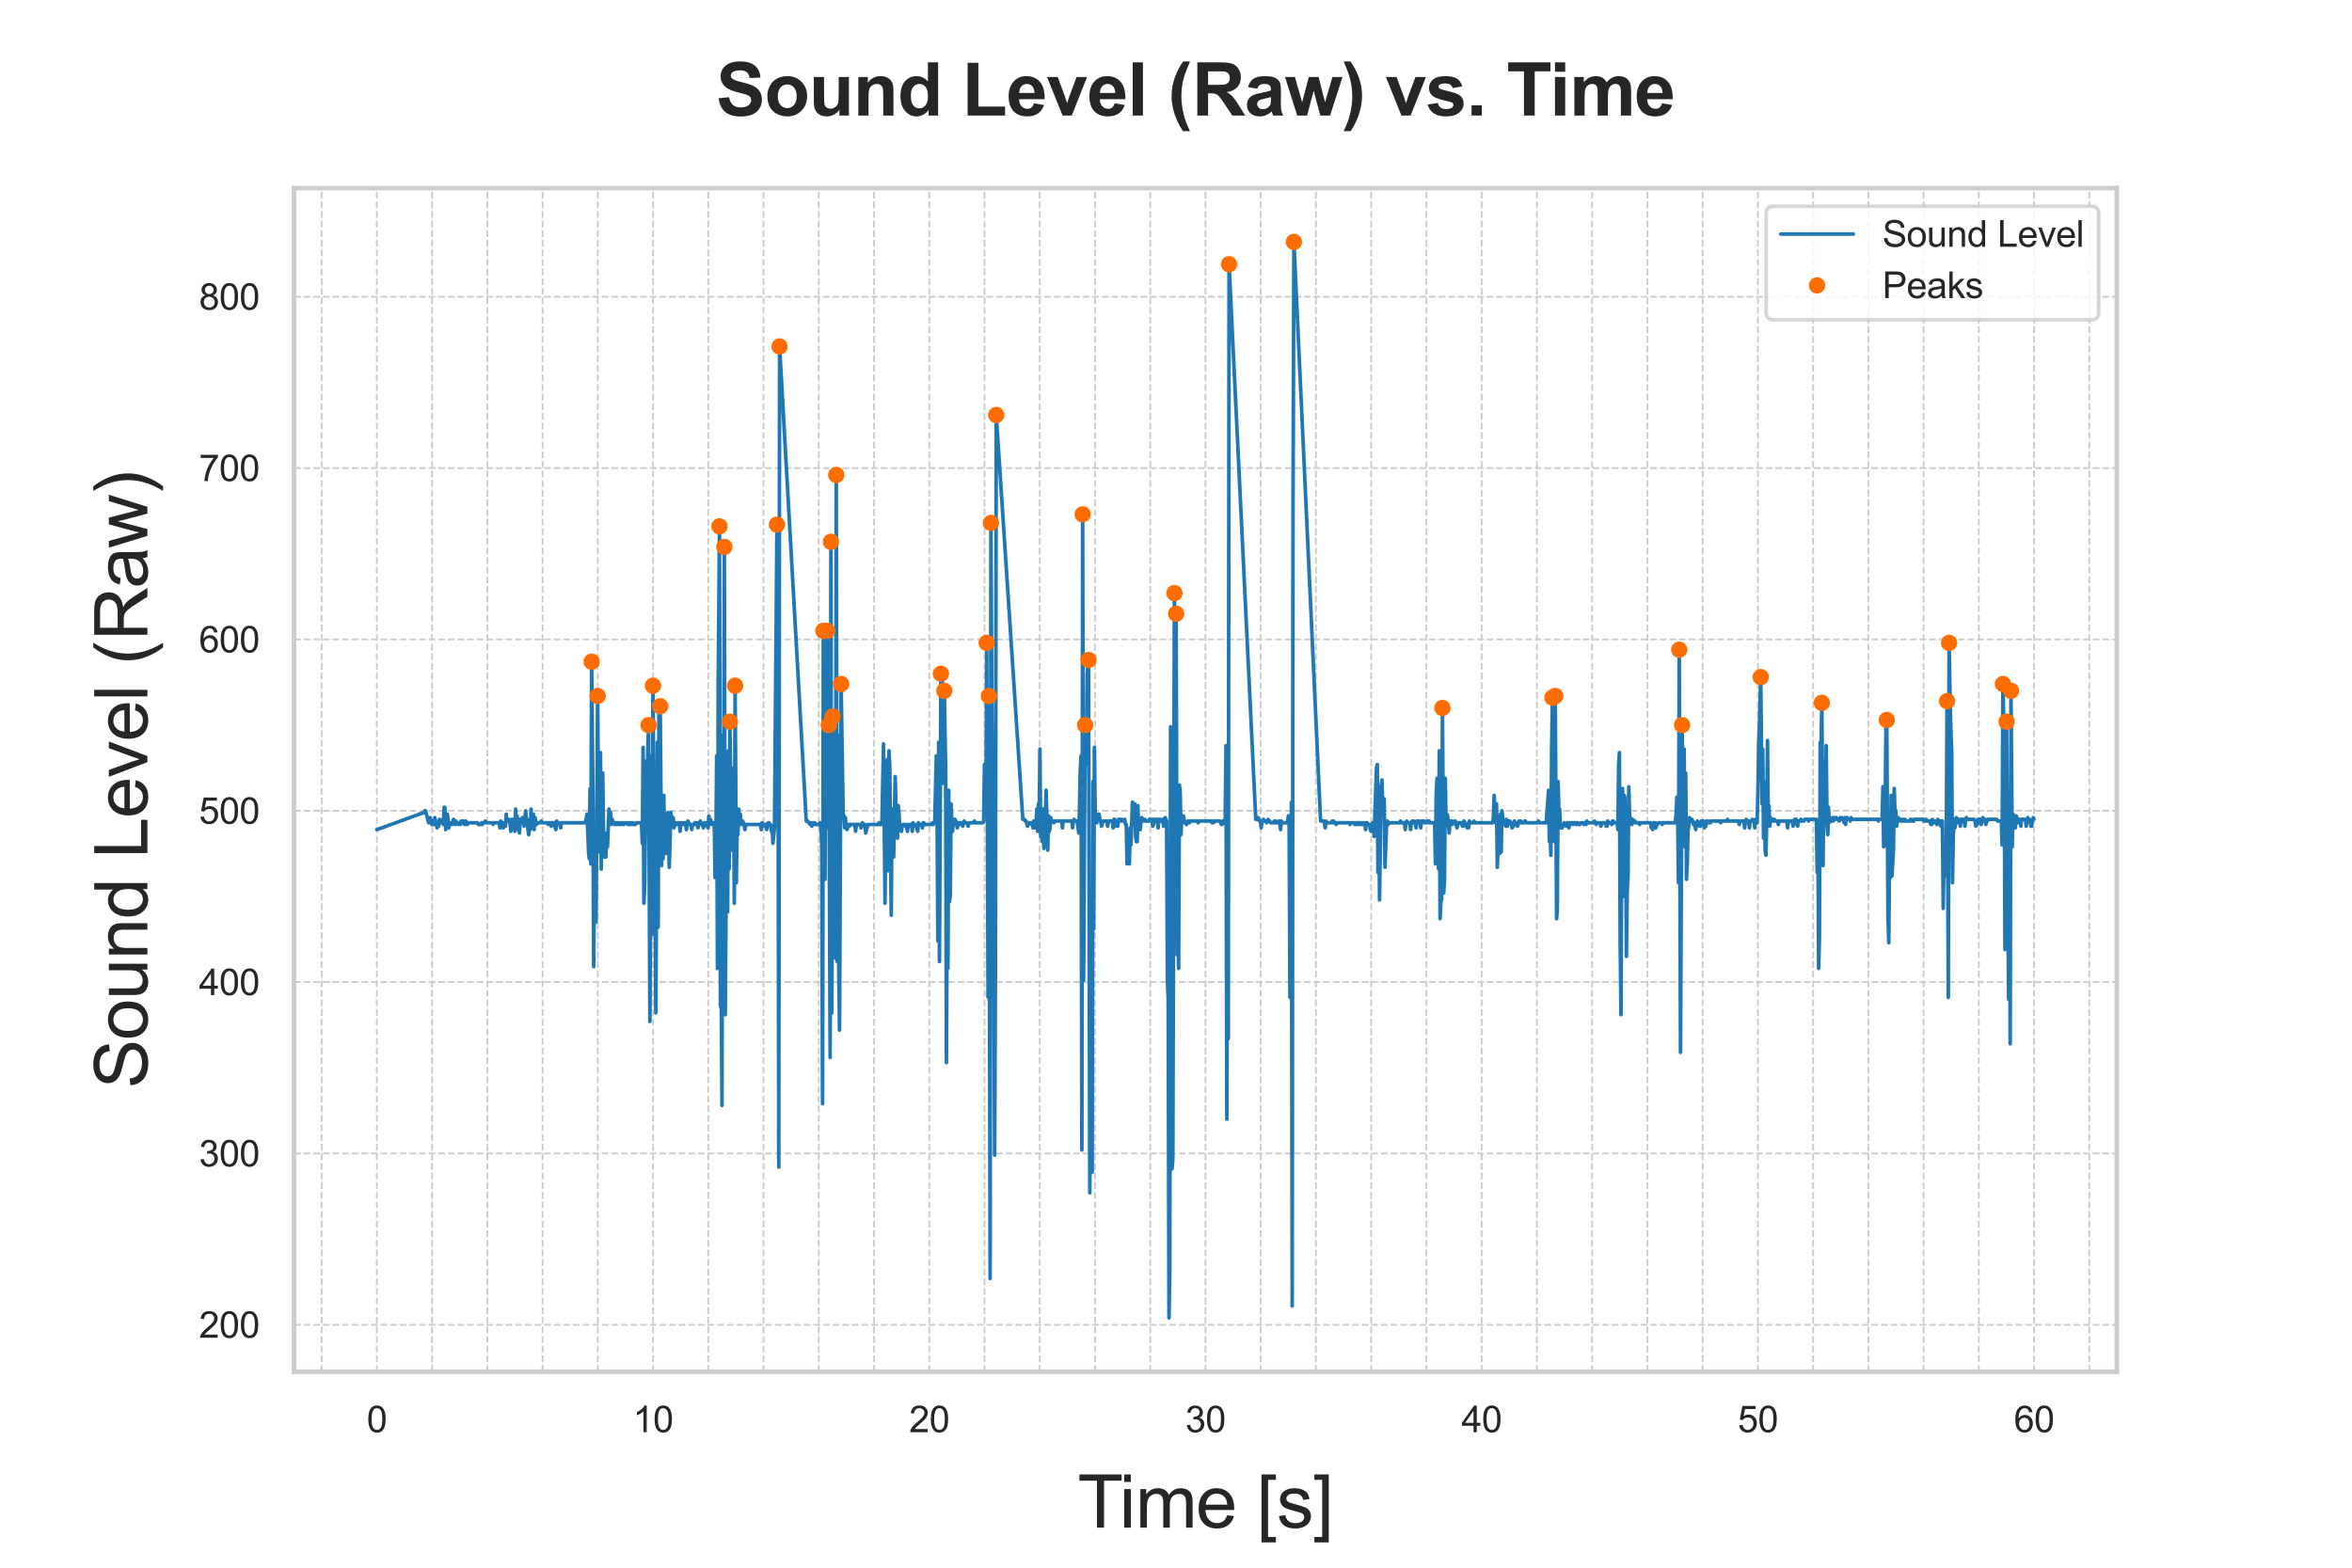 <?xml version="1.0" encoding="utf-8" standalone="no"?>
<!DOCTYPE svg PUBLIC "-//W3C//DTD SVG 1.1//EN"
  "http://www.w3.org/Graphics/SVG/1.1/DTD/svg11.dtd">
<svg xmlns:xlink="http://www.w3.org/1999/xlink" width="648pt" height="432pt" viewBox="0 0 648 432" xmlns="http://www.w3.org/2000/svg" version="1.1">
 <defs>
  <style type="text/css">*{stroke-linejoin: round; stroke-linecap: butt}</style>
 </defs>
 <g id="figure_1">
  <g id="patch_1">
   <path d="M 0 432 
L 648 432 
L 648 0 
L 0 0 
z
" style="fill: #ffffff"/>
  </g>
  <g id="axes_1">
   <g id="patch_2">
    <path d="M 81 378 
L 583.2 378 
L 583.2 51.84 
L 81 51.84 
z
" style="fill: #ffffff"/>
   </g>
   <g id="matplotlib.axis_1">
    <g id="xtick_1">
     <g id="line2d_1">
      <path d="M 103.825 378 
L 103.825 51.84 
" clip-path="url(#p3ca476efd8)" style="fill: none; stroke-dasharray: 1.85,0.8; stroke-dashoffset: 0; stroke: #cccccc; stroke-width: 0.5"/>
     </g>
     <g id="text_1">
      <!-- 0 -->
      <g style="fill: #262626" transform="translate(101.044 394.658)scale(0.1 -0.1)">
       <defs>
        <path id="ArialMT-30" d="M 266 2259 
Q 266 3072 433 3567 
Q 600 4063 929 4331 
Q 1259 4600 1759 4600 
Q 2128 4600 2406 4451 
Q 2684 4303 2865 4023 
Q 3047 3744 3150 3342 
Q 3253 2941 3253 2259 
Q 3253 1453 3087 958 
Q 2922 463 2592 192 
Q 2263 -78 1759 -78 
Q 1097 -78 719 397 
Q 266 969 266 2259 
z
M 844 2259 
Q 844 1131 1108 757 
Q 1372 384 1759 384 
Q 2147 384 2411 759 
Q 2675 1134 2675 2259 
Q 2675 3391 2411 3762 
Q 2147 4134 1753 4134 
Q 1366 4134 1134 3806 
Q 844 3388 844 2259 
z
" transform="scale(0.016)"/>
       </defs>
       <use xlink:href="#ArialMT-30"/>
      </g>
     </g>
    </g>
    <g id="xtick_2">
     <g id="line2d_2">
      <path d="M 179.922 378 
L 179.922 51.84 
" clip-path="url(#p3ca476efd8)" style="fill: none; stroke-dasharray: 1.85,0.8; stroke-dashoffset: 0; stroke: #cccccc; stroke-width: 0.5"/>
     </g>
     <g id="text_2">
      <!-- 10 -->
      <g style="fill: #262626" transform="translate(174.361 394.658)scale(0.1 -0.1)">
       <defs>
        <path id="ArialMT-31" d="M 2384 0 
L 1822 0 
L 1822 3584 
Q 1619 3391 1289 3197 
Q 959 3003 697 2906 
L 697 3450 
Q 1169 3672 1522 3987 
Q 1875 4303 2022 4600 
L 2384 4600 
L 2384 0 
z
" transform="scale(0.016)"/>
       </defs>
       <use xlink:href="#ArialMT-31"/>
       <use xlink:href="#ArialMT-30" x="55.615"/>
      </g>
     </g>
    </g>
    <g id="xtick_3">
     <g id="line2d_3">
      <path d="M 256.02 378 
L 256.02 51.84 
" clip-path="url(#p3ca476efd8)" style="fill: none; stroke-dasharray: 1.85,0.8; stroke-dashoffset: 0; stroke: #cccccc; stroke-width: 0.5"/>
     </g>
     <g id="text_3">
      <!-- 20 -->
      <g style="fill: #262626" transform="translate(250.459 394.658)scale(0.1 -0.1)">
       <defs>
        <path id="ArialMT-32" d="M 3222 541 
L 3222 0 
L 194 0 
Q 188 203 259 391 
Q 375 700 629 1000 
Q 884 1300 1366 1694 
Q 2113 2306 2375 2664 
Q 2638 3022 2638 3341 
Q 2638 3675 2398 3904 
Q 2159 4134 1775 4134 
Q 1369 4134 1125 3890 
Q 881 3647 878 3216 
L 300 3275 
Q 359 3922 746 4261 
Q 1134 4600 1788 4600 
Q 2447 4600 2831 4234 
Q 3216 3869 3216 3328 
Q 3216 3053 3103 2787 
Q 2991 2522 2730 2228 
Q 2469 1934 1863 1422 
Q 1356 997 1212 845 
Q 1069 694 975 541 
L 3222 541 
z
" transform="scale(0.016)"/>
       </defs>
       <use xlink:href="#ArialMT-32"/>
       <use xlink:href="#ArialMT-30" x="55.615"/>
      </g>
     </g>
    </g>
    <g id="xtick_4">
     <g id="line2d_4">
      <path d="M 332.117 378 
L 332.117 51.84 
" clip-path="url(#p3ca476efd8)" style="fill: none; stroke-dasharray: 1.85,0.8; stroke-dashoffset: 0; stroke: #cccccc; stroke-width: 0.5"/>
     </g>
     <g id="text_4">
      <!-- 30 -->
      <g style="fill: #262626" transform="translate(326.556 394.658)scale(0.1 -0.1)">
       <defs>
        <path id="ArialMT-33" d="M 269 1209 
L 831 1284 
Q 928 806 1161 595 
Q 1394 384 1728 384 
Q 2125 384 2398 659 
Q 2672 934 2672 1341 
Q 2672 1728 2419 1979 
Q 2166 2231 1775 2231 
Q 1616 2231 1378 2169 
L 1441 2663 
Q 1497 2656 1531 2656 
Q 1891 2656 2178 2843 
Q 2466 3031 2466 3422 
Q 2466 3731 2256 3934 
Q 2047 4138 1716 4138 
Q 1388 4138 1169 3931 
Q 950 3725 888 3313 
L 325 3413 
Q 428 3978 793 4289 
Q 1159 4600 1703 4600 
Q 2078 4600 2393 4439 
Q 2709 4278 2876 4000 
Q 3044 3722 3044 3409 
Q 3044 3113 2884 2869 
Q 2725 2625 2413 2481 
Q 2819 2388 3044 2092 
Q 3269 1797 3269 1353 
Q 3269 753 2831 336 
Q 2394 -81 1725 -81 
Q 1122 -81 723 278 
Q 325 638 269 1209 
z
" transform="scale(0.016)"/>
       </defs>
       <use xlink:href="#ArialMT-33"/>
       <use xlink:href="#ArialMT-30" x="55.615"/>
      </g>
     </g>
    </g>
    <g id="xtick_5">
     <g id="line2d_5">
      <path d="M 408.214 378 
L 408.214 51.84 
" clip-path="url(#p3ca476efd8)" style="fill: none; stroke-dasharray: 1.85,0.8; stroke-dashoffset: 0; stroke: #cccccc; stroke-width: 0.5"/>
     </g>
     <g id="text_5">
      <!-- 40 -->
      <g style="fill: #262626" transform="translate(402.654 394.658)scale(0.1 -0.1)">
       <defs>
        <path id="ArialMT-34" d="M 2069 0 
L 2069 1097 
L 81 1097 
L 81 1613 
L 2172 4581 
L 2631 4581 
L 2631 1613 
L 3250 1613 
L 3250 1097 
L 2631 1097 
L 2631 0 
L 2069 0 
z
M 2069 1613 
L 2069 3678 
L 634 1613 
L 2069 1613 
z
" transform="scale(0.016)"/>
       </defs>
       <use xlink:href="#ArialMT-34"/>
       <use xlink:href="#ArialMT-30" x="55.615"/>
      </g>
     </g>
    </g>
    <g id="xtick_6">
     <g id="line2d_6">
      <path d="M 484.312 378 
L 484.312 51.84 
" clip-path="url(#p3ca476efd8)" style="fill: none; stroke-dasharray: 1.85,0.8; stroke-dashoffset: 0; stroke: #cccccc; stroke-width: 0.5"/>
     </g>
     <g id="text_6">
      <!-- 50 -->
      <g style="fill: #262626" transform="translate(478.751 394.658)scale(0.1 -0.1)">
       <defs>
        <path id="ArialMT-35" d="M 266 1200 
L 856 1250 
Q 922 819 1161 601 
Q 1400 384 1738 384 
Q 2144 384 2425 690 
Q 2706 997 2706 1503 
Q 2706 1984 2436 2262 
Q 2166 2541 1728 2541 
Q 1456 2541 1237 2417 
Q 1019 2294 894 2097 
L 366 2166 
L 809 4519 
L 3088 4519 
L 3088 3981 
L 1259 3981 
L 1013 2750 
Q 1425 3038 1878 3038 
Q 2478 3038 2890 2622 
Q 3303 2206 3303 1553 
Q 3303 931 2941 478 
Q 2500 -78 1738 -78 
Q 1113 -78 717 272 
Q 322 622 266 1200 
z
" transform="scale(0.016)"/>
       </defs>
       <use xlink:href="#ArialMT-35"/>
       <use xlink:href="#ArialMT-30" x="55.615"/>
      </g>
     </g>
    </g>
    <g id="xtick_7">
     <g id="line2d_7">
      <path d="M 560.409 378 
L 560.409 51.84 
" clip-path="url(#p3ca476efd8)" style="fill: none; stroke-dasharray: 1.85,0.8; stroke-dashoffset: 0; stroke: #cccccc; stroke-width: 0.5"/>
     </g>
     <g id="text_7">
      <!-- 60 -->
      <g style="fill: #262626" transform="translate(554.848 394.658)scale(0.1 -0.1)">
       <defs>
        <path id="ArialMT-36" d="M 3184 3459 
L 2625 3416 
Q 2550 3747 2413 3897 
Q 2184 4138 1850 4138 
Q 1581 4138 1378 3988 
Q 1113 3794 959 3422 
Q 806 3050 800 2363 
Q 1003 2672 1297 2822 
Q 1591 2972 1913 2972 
Q 2475 2972 2870 2558 
Q 3266 2144 3266 1488 
Q 3266 1056 3080 686 
Q 2894 316 2569 119 
Q 2244 -78 1831 -78 
Q 1128 -78 684 439 
Q 241 956 241 2144 
Q 241 3472 731 4075 
Q 1159 4600 1884 4600 
Q 2425 4600 2770 4297 
Q 3116 3994 3184 3459 
z
M 888 1484 
Q 888 1194 1011 928 
Q 1134 663 1356 523 
Q 1578 384 1822 384 
Q 2178 384 2434 671 
Q 2691 959 2691 1453 
Q 2691 1928 2437 2201 
Q 2184 2475 1800 2475 
Q 1419 2475 1153 2201 
Q 888 1928 888 1484 
z
" transform="scale(0.016)"/>
       </defs>
       <use xlink:href="#ArialMT-36"/>
       <use xlink:href="#ArialMT-30" x="55.615"/>
      </g>
     </g>
    </g>
    <g id="xtick_8">
     <g id="line2d_8">
      <path d="M 88.605 378 
L 88.605 51.84 
" clip-path="url(#p3ca476efd8)" style="fill: none; stroke-dasharray: 1.85,0.8; stroke-dashoffset: 0; stroke: #cccccc; stroke-width: 0.5"/>
     </g>
    </g>
    <g id="xtick_9">
     <g id="line2d_9">
      <path d="M 119.044 378 
L 119.044 51.84 
" clip-path="url(#p3ca476efd8)" style="fill: none; stroke-dasharray: 1.85,0.8; stroke-dashoffset: 0; stroke: #cccccc; stroke-width: 0.5"/>
     </g>
    </g>
    <g id="xtick_10">
     <g id="line2d_10">
      <path d="M 134.264 378 
L 134.264 51.84 
" clip-path="url(#p3ca476efd8)" style="fill: none; stroke-dasharray: 1.85,0.8; stroke-dashoffset: 0; stroke: #cccccc; stroke-width: 0.5"/>
     </g>
    </g>
    <g id="xtick_11">
     <g id="line2d_11">
      <path d="M 149.483 378 
L 149.483 51.84 
" clip-path="url(#p3ca476efd8)" style="fill: none; stroke-dasharray: 1.85,0.8; stroke-dashoffset: 0; stroke: #cccccc; stroke-width: 0.5"/>
     </g>
    </g>
    <g id="xtick_12">
     <g id="line2d_12">
      <path d="M 164.703 378 
L 164.703 51.84 
" clip-path="url(#p3ca476efd8)" style="fill: none; stroke-dasharray: 1.85,0.8; stroke-dashoffset: 0; stroke: #cccccc; stroke-width: 0.5"/>
     </g>
    </g>
    <g id="xtick_13">
     <g id="line2d_13">
      <path d="M 195.142 378 
L 195.142 51.84 
" clip-path="url(#p3ca476efd8)" style="fill: none; stroke-dasharray: 1.85,0.8; stroke-dashoffset: 0; stroke: #cccccc; stroke-width: 0.5"/>
     </g>
    </g>
    <g id="xtick_14">
     <g id="line2d_14">
      <path d="M 210.361 378 
L 210.361 51.84 
" clip-path="url(#p3ca476efd8)" style="fill: none; stroke-dasharray: 1.85,0.8; stroke-dashoffset: 0; stroke: #cccccc; stroke-width: 0.5"/>
     </g>
    </g>
    <g id="xtick_15">
     <g id="line2d_15">
      <path d="M 225.581 378 
L 225.581 51.84 
" clip-path="url(#p3ca476efd8)" style="fill: none; stroke-dasharray: 1.85,0.8; stroke-dashoffset: 0; stroke: #cccccc; stroke-width: 0.5"/>
     </g>
    </g>
    <g id="xtick_16">
     <g id="line2d_16">
      <path d="M 240.8 378 
L 240.8 51.84 
" clip-path="url(#p3ca476efd8)" style="fill: none; stroke-dasharray: 1.85,0.8; stroke-dashoffset: 0; stroke: #cccccc; stroke-width: 0.5"/>
     </g>
    </g>
    <g id="xtick_17">
     <g id="line2d_17">
      <path d="M 271.239 378 
L 271.239 51.84 
" clip-path="url(#p3ca476efd8)" style="fill: none; stroke-dasharray: 1.85,0.8; stroke-dashoffset: 0; stroke: #cccccc; stroke-width: 0.5"/>
     </g>
    </g>
    <g id="xtick_18">
     <g id="line2d_18">
      <path d="M 286.459 378 
L 286.459 51.84 
" clip-path="url(#p3ca476efd8)" style="fill: none; stroke-dasharray: 1.85,0.8; stroke-dashoffset: 0; stroke: #cccccc; stroke-width: 0.5"/>
     </g>
    </g>
    <g id="xtick_19">
     <g id="line2d_19">
      <path d="M 301.678 378 
L 301.678 51.84 
" clip-path="url(#p3ca476efd8)" style="fill: none; stroke-dasharray: 1.85,0.8; stroke-dashoffset: 0; stroke: #cccccc; stroke-width: 0.5"/>
     </g>
    </g>
    <g id="xtick_20">
     <g id="line2d_20">
      <path d="M 316.898 378 
L 316.898 51.84 
" clip-path="url(#p3ca476efd8)" style="fill: none; stroke-dasharray: 1.85,0.8; stroke-dashoffset: 0; stroke: #cccccc; stroke-width: 0.5"/>
     </g>
    </g>
    <g id="xtick_21">
     <g id="line2d_21">
      <path d="M 347.336 378 
L 347.336 51.84 
" clip-path="url(#p3ca476efd8)" style="fill: none; stroke-dasharray: 1.85,0.8; stroke-dashoffset: 0; stroke: #cccccc; stroke-width: 0.5"/>
     </g>
    </g>
    <g id="xtick_22">
     <g id="line2d_22">
      <path d="M 362.556 378 
L 362.556 51.84 
" clip-path="url(#p3ca476efd8)" style="fill: none; stroke-dasharray: 1.85,0.8; stroke-dashoffset: 0; stroke: #cccccc; stroke-width: 0.5"/>
     </g>
    </g>
    <g id="xtick_23">
     <g id="line2d_23">
      <path d="M 377.775 378 
L 377.775 51.84 
" clip-path="url(#p3ca476efd8)" style="fill: none; stroke-dasharray: 1.85,0.8; stroke-dashoffset: 0; stroke: #cccccc; stroke-width: 0.5"/>
     </g>
    </g>
    <g id="xtick_24">
     <g id="line2d_24">
      <path d="M 392.995 378 
L 392.995 51.84 
" clip-path="url(#p3ca476efd8)" style="fill: none; stroke-dasharray: 1.85,0.8; stroke-dashoffset: 0; stroke: #cccccc; stroke-width: 0.5"/>
     </g>
    </g>
    <g id="xtick_25">
     <g id="line2d_25">
      <path d="M 423.434 378 
L 423.434 51.84 
" clip-path="url(#p3ca476efd8)" style="fill: none; stroke-dasharray: 1.85,0.8; stroke-dashoffset: 0; stroke: #cccccc; stroke-width: 0.5"/>
     </g>
    </g>
    <g id="xtick_26">
     <g id="line2d_26">
      <path d="M 438.653 378 
L 438.653 51.84 
" clip-path="url(#p3ca476efd8)" style="fill: none; stroke-dasharray: 1.85,0.8; stroke-dashoffset: 0; stroke: #cccccc; stroke-width: 0.5"/>
     </g>
    </g>
    <g id="xtick_27">
     <g id="line2d_27">
      <path d="M 453.873 378 
L 453.873 51.84 
" clip-path="url(#p3ca476efd8)" style="fill: none; stroke-dasharray: 1.85,0.8; stroke-dashoffset: 0; stroke: #cccccc; stroke-width: 0.5"/>
     </g>
    </g>
    <g id="xtick_28">
     <g id="line2d_28">
      <path d="M 469.092 378 
L 469.092 51.84 
" clip-path="url(#p3ca476efd8)" style="fill: none; stroke-dasharray: 1.85,0.8; stroke-dashoffset: 0; stroke: #cccccc; stroke-width: 0.5"/>
     </g>
    </g>
    <g id="xtick_29">
     <g id="line2d_29">
      <path d="M 499.531 378 
L 499.531 51.84 
" clip-path="url(#p3ca476efd8)" style="fill: none; stroke-dasharray: 1.85,0.8; stroke-dashoffset: 0; stroke: #cccccc; stroke-width: 0.5"/>
     </g>
    </g>
    <g id="xtick_30">
     <g id="line2d_30">
      <path d="M 514.751 378 
L 514.751 51.84 
" clip-path="url(#p3ca476efd8)" style="fill: none; stroke-dasharray: 1.85,0.8; stroke-dashoffset: 0; stroke: #cccccc; stroke-width: 0.5"/>
     </g>
    </g>
    <g id="xtick_31">
     <g id="line2d_31">
      <path d="M 529.97 378 
L 529.97 51.84 
" clip-path="url(#p3ca476efd8)" style="fill: none; stroke-dasharray: 1.85,0.8; stroke-dashoffset: 0; stroke: #cccccc; stroke-width: 0.5"/>
     </g>
    </g>
    <g id="xtick_32">
     <g id="line2d_32">
      <path d="M 545.19 378 
L 545.19 51.84 
" clip-path="url(#p3ca476efd8)" style="fill: none; stroke-dasharray: 1.85,0.8; stroke-dashoffset: 0; stroke: #cccccc; stroke-width: 0.5"/>
     </g>
    </g>
    <g id="xtick_33">
     <g id="line2d_33">
      <path d="M 575.629 378 
L 575.629 51.84 
" clip-path="url(#p3ca476efd8)" style="fill: none; stroke-dasharray: 1.85,0.8; stroke-dashoffset: 0; stroke: #cccccc; stroke-width: 0.5"/>
     </g>
    </g>
    <g id="text_8">
     <!-- Time [s] -->
     <g style="fill: #262626" transform="translate(296.92 420.961)scale(0.2 -0.2)">
      <defs>
       <path id="ArialMT-54" d="M 1659 0 
L 1659 4041 
L 150 4041 
L 150 4581 
L 3781 4581 
L 3781 4041 
L 2266 4041 
L 2266 0 
L 1659 0 
z
" transform="scale(0.016)"/>
       <path id="ArialMT-69" d="M 425 3934 
L 425 4581 
L 988 4581 
L 988 3934 
L 425 3934 
z
M 425 0 
L 425 3319 
L 988 3319 
L 988 0 
L 425 0 
z
" transform="scale(0.016)"/>
       <path id="ArialMT-6d" d="M 422 0 
L 422 3319 
L 925 3319 
L 925 2853 
Q 1081 3097 1340 3245 
Q 1600 3394 1931 3394 
Q 2300 3394 2536 3241 
Q 2772 3088 2869 2813 
Q 3263 3394 3894 3394 
Q 4388 3394 4653 3120 
Q 4919 2847 4919 2278 
L 4919 0 
L 4359 0 
L 4359 2091 
Q 4359 2428 4304 2576 
Q 4250 2725 4106 2815 
Q 3963 2906 3769 2906 
Q 3419 2906 3187 2673 
Q 2956 2441 2956 1928 
L 2956 0 
L 2394 0 
L 2394 2156 
Q 2394 2531 2256 2718 
Q 2119 2906 1806 2906 
Q 1569 2906 1367 2781 
Q 1166 2656 1075 2415 
Q 984 2175 984 1722 
L 984 0 
L 422 0 
z
" transform="scale(0.016)"/>
       <path id="ArialMT-65" d="M 2694 1069 
L 3275 997 
Q 3138 488 2766 206 
Q 2394 -75 1816 -75 
Q 1088 -75 661 373 
Q 234 822 234 1631 
Q 234 2469 665 2931 
Q 1097 3394 1784 3394 
Q 2450 3394 2872 2941 
Q 3294 2488 3294 1666 
Q 3294 1616 3291 1516 
L 816 1516 
Q 847 969 1125 678 
Q 1403 388 1819 388 
Q 2128 388 2347 550 
Q 2566 713 2694 1069 
z
M 847 1978 
L 2700 1978 
Q 2663 2397 2488 2606 
Q 2219 2931 1791 2931 
Q 1403 2931 1139 2672 
Q 875 2413 847 1978 
z
" transform="scale(0.016)"/>
       <path id="ArialMT-20" transform="scale(0.016)"/>
       <path id="ArialMT-5b" d="M 434 -1272 
L 434 4581 
L 1675 4581 
L 1675 4116 
L 997 4116 
L 997 -806 
L 1675 -806 
L 1675 -1272 
L 434 -1272 
z
" transform="scale(0.016)"/>
       <path id="ArialMT-73" d="M 197 991 
L 753 1078 
Q 800 744 1014 566 
Q 1228 388 1613 388 
Q 2000 388 2187 545 
Q 2375 703 2375 916 
Q 2375 1106 2209 1216 
Q 2094 1291 1634 1406 
Q 1016 1563 777 1677 
Q 538 1791 414 1992 
Q 291 2194 291 2438 
Q 291 2659 392 2848 
Q 494 3038 669 3163 
Q 800 3259 1026 3326 
Q 1253 3394 1513 3394 
Q 1903 3394 2198 3281 
Q 2494 3169 2634 2976 
Q 2775 2784 2828 2463 
L 2278 2388 
Q 2241 2644 2061 2787 
Q 1881 2931 1553 2931 
Q 1166 2931 1000 2803 
Q 834 2675 834 2503 
Q 834 2394 903 2306 
Q 972 2216 1119 2156 
Q 1203 2125 1616 2013 
Q 2213 1853 2448 1751 
Q 2684 1650 2818 1456 
Q 2953 1263 2953 975 
Q 2953 694 2789 445 
Q 2625 197 2315 61 
Q 2006 -75 1616 -75 
Q 969 -75 630 194 
Q 291 463 197 991 
z
" transform="scale(0.016)"/>
       <path id="ArialMT-5d" d="M 1363 -1272 
L 122 -1272 
L 122 -806 
L 800 -806 
L 800 4116 
L 122 4116 
L 122 4581 
L 1363 4581 
L 1363 -1272 
z
" transform="scale(0.016)"/>
      </defs>
      <use xlink:href="#ArialMT-54"/>
      <use xlink:href="#ArialMT-69" x="57.334"/>
      <use xlink:href="#ArialMT-6d" x="79.551"/>
      <use xlink:href="#ArialMT-65" x="162.852"/>
      <use xlink:href="#ArialMT-20" x="218.467"/>
      <use xlink:href="#ArialMT-5b" x="246.25"/>
      <use xlink:href="#ArialMT-73" x="274.033"/>
      <use xlink:href="#ArialMT-5d" x="324.033"/>
     </g>
    </g>
   </g>
   <g id="matplotlib.axis_2">
    <g id="ytick_1">
     <g id="line2d_34">
      <path d="M 81 365.063 
L 583.2 365.063 
" clip-path="url(#p3ca476efd8)" style="fill: none; stroke-dasharray: 1.85,0.8; stroke-dashoffset: 0; stroke: #cccccc; stroke-width: 0.5"/>
     </g>
     <g id="text_9">
      <!-- 200 -->
      <g style="fill: #262626" transform="translate(54.817 368.642)scale(0.1 -0.1)">
       <use xlink:href="#ArialMT-32"/>
       <use xlink:href="#ArialMT-30" x="55.615"/>
       <use xlink:href="#ArialMT-30" x="111.23"/>
      </g>
     </g>
    </g>
    <g id="ytick_2">
     <g id="line2d_35">
      <path d="M 81 317.848 
L 583.2 317.848 
" clip-path="url(#p3ca476efd8)" style="fill: none; stroke-dasharray: 1.85,0.8; stroke-dashoffset: 0; stroke: #cccccc; stroke-width: 0.5"/>
     </g>
     <g id="text_10">
      <!-- 300 -->
      <g style="fill: #262626" transform="translate(54.817 321.427)scale(0.1 -0.1)">
       <use xlink:href="#ArialMT-33"/>
       <use xlink:href="#ArialMT-30" x="55.615"/>
       <use xlink:href="#ArialMT-30" x="111.23"/>
      </g>
     </g>
    </g>
    <g id="ytick_3">
     <g id="line2d_36">
      <path d="M 81 270.633 
L 583.2 270.633 
" clip-path="url(#p3ca476efd8)" style="fill: none; stroke-dasharray: 1.85,0.8; stroke-dashoffset: 0; stroke: #cccccc; stroke-width: 0.5"/>
     </g>
     <g id="text_11">
      <!-- 400 -->
      <g style="fill: #262626" transform="translate(54.817 274.212)scale(0.1 -0.1)">
       <use xlink:href="#ArialMT-34"/>
       <use xlink:href="#ArialMT-30" x="55.615"/>
       <use xlink:href="#ArialMT-30" x="111.23"/>
      </g>
     </g>
    </g>
    <g id="ytick_4">
     <g id="line2d_37">
      <path d="M 81 223.419 
L 583.2 223.419 
" clip-path="url(#p3ca476efd8)" style="fill: none; stroke-dasharray: 1.85,0.8; stroke-dashoffset: 0; stroke: #cccccc; stroke-width: 0.5"/>
     </g>
     <g id="text_12">
      <!-- 500 -->
      <g style="fill: #262626" transform="translate(54.817 226.998)scale(0.1 -0.1)">
       <use xlink:href="#ArialMT-35"/>
       <use xlink:href="#ArialMT-30" x="55.615"/>
       <use xlink:href="#ArialMT-30" x="111.23"/>
      </g>
     </g>
    </g>
    <g id="ytick_5">
     <g id="line2d_38">
      <path d="M 81 176.204 
L 583.2 176.204 
" clip-path="url(#p3ca476efd8)" style="fill: none; stroke-dasharray: 1.85,0.8; stroke-dashoffset: 0; stroke: #cccccc; stroke-width: 0.5"/>
     </g>
     <g id="text_13">
      <!-- 600 -->
      <g style="fill: #262626" transform="translate(54.817 179.783)scale(0.1 -0.1)">
       <use xlink:href="#ArialMT-36"/>
       <use xlink:href="#ArialMT-30" x="55.615"/>
       <use xlink:href="#ArialMT-30" x="111.23"/>
      </g>
     </g>
    </g>
    <g id="ytick_6">
     <g id="line2d_39">
      <path d="M 81 128.989 
L 583.2 128.989 
" clip-path="url(#p3ca476efd8)" style="fill: none; stroke-dasharray: 1.85,0.8; stroke-dashoffset: 0; stroke: #cccccc; stroke-width: 0.5"/>
     </g>
     <g id="text_14">
      <!-- 700 -->
      <g style="fill: #262626" transform="translate(54.817 132.568)scale(0.1 -0.1)">
       <defs>
        <path id="ArialMT-37" d="M 303 3981 
L 303 4522 
L 3269 4522 
L 3269 4084 
Q 2831 3619 2401 2847 
Q 1972 2075 1738 1259 
Q 1569 684 1522 0 
L 944 0 
Q 953 541 1156 1306 
Q 1359 2072 1739 2783 
Q 2119 3494 2547 3981 
L 303 3981 
z
" transform="scale(0.016)"/>
       </defs>
       <use xlink:href="#ArialMT-37"/>
       <use xlink:href="#ArialMT-30" x="55.615"/>
       <use xlink:href="#ArialMT-30" x="111.23"/>
      </g>
     </g>
    </g>
    <g id="ytick_7">
     <g id="line2d_40">
      <path d="M 81 81.774 
L 583.2 81.774 
" clip-path="url(#p3ca476efd8)" style="fill: none; stroke-dasharray: 1.85,0.8; stroke-dashoffset: 0; stroke: #cccccc; stroke-width: 0.5"/>
     </g>
     <g id="text_15">
      <!-- 800 -->
      <g style="fill: #262626" transform="translate(54.817 85.353)scale(0.1 -0.1)">
       <defs>
        <path id="ArialMT-38" d="M 1131 2484 
Q 781 2613 612 2850 
Q 444 3088 444 3419 
Q 444 3919 803 4259 
Q 1163 4600 1759 4600 
Q 2359 4600 2725 4251 
Q 3091 3903 3091 3403 
Q 3091 3084 2923 2848 
Q 2756 2613 2416 2484 
Q 2838 2347 3058 2040 
Q 3278 1734 3278 1309 
Q 3278 722 2862 322 
Q 2447 -78 1769 -78 
Q 1091 -78 675 323 
Q 259 725 259 1325 
Q 259 1772 486 2073 
Q 713 2375 1131 2484 
z
M 1019 3438 
Q 1019 3113 1228 2906 
Q 1438 2700 1772 2700 
Q 2097 2700 2305 2904 
Q 2513 3109 2513 3406 
Q 2513 3716 2298 3927 
Q 2084 4138 1766 4138 
Q 1444 4138 1231 3931 
Q 1019 3725 1019 3438 
z
M 838 1322 
Q 838 1081 952 856 
Q 1066 631 1291 507 
Q 1516 384 1775 384 
Q 2178 384 2440 643 
Q 2703 903 2703 1303 
Q 2703 1709 2433 1975 
Q 2163 2241 1756 2241 
Q 1359 2241 1098 1978 
Q 838 1716 838 1322 
z
" transform="scale(0.016)"/>
       </defs>
       <use xlink:href="#ArialMT-38"/>
       <use xlink:href="#ArialMT-30" x="55.615"/>
       <use xlink:href="#ArialMT-30" x="111.23"/>
      </g>
     </g>
    </g>
    <g id="text_16">
     <!-- Sound Level (Raw) -->
     <g style="fill: #262626" transform="translate(40.608 299.959)rotate(-90)scale(0.2 -0.2)">
      <defs>
       <path id="ArialMT-53" d="M 288 1472 
L 859 1522 
Q 900 1178 1048 958 
Q 1197 738 1509 602 
Q 1822 466 2213 466 
Q 2559 466 2825 569 
Q 3091 672 3220 851 
Q 3350 1031 3350 1244 
Q 3350 1459 3225 1620 
Q 3100 1781 2813 1891 
Q 2628 1963 1997 2114 
Q 1366 2266 1113 2400 
Q 784 2572 623 2826 
Q 463 3081 463 3397 
Q 463 3744 659 4045 
Q 856 4347 1234 4503 
Q 1613 4659 2075 4659 
Q 2584 4659 2973 4495 
Q 3363 4331 3572 4012 
Q 3781 3694 3797 3291 
L 3216 3247 
Q 3169 3681 2898 3903 
Q 2628 4125 2100 4125 
Q 1550 4125 1298 3923 
Q 1047 3722 1047 3438 
Q 1047 3191 1225 3031 
Q 1400 2872 2139 2705 
Q 2878 2538 3153 2413 
Q 3553 2228 3743 1945 
Q 3934 1663 3934 1294 
Q 3934 928 3725 604 
Q 3516 281 3123 101 
Q 2731 -78 2241 -78 
Q 1619 -78 1198 103 
Q 778 284 539 648 
Q 300 1013 288 1472 
z
" transform="scale(0.016)"/>
       <path id="ArialMT-6f" d="M 213 1659 
Q 213 2581 725 3025 
Q 1153 3394 1769 3394 
Q 2453 3394 2887 2945 
Q 3322 2497 3322 1706 
Q 3322 1066 3130 698 
Q 2938 331 2570 128 
Q 2203 -75 1769 -75 
Q 1072 -75 642 372 
Q 213 819 213 1659 
z
M 791 1659 
Q 791 1022 1069 705 
Q 1347 388 1769 388 
Q 2188 388 2466 706 
Q 2744 1025 2744 1678 
Q 2744 2294 2464 2611 
Q 2184 2928 1769 2928 
Q 1347 2928 1069 2612 
Q 791 2297 791 1659 
z
" transform="scale(0.016)"/>
       <path id="ArialMT-75" d="M 2597 0 
L 2597 488 
Q 2209 -75 1544 -75 
Q 1250 -75 995 37 
Q 741 150 617 320 
Q 494 491 444 738 
Q 409 903 409 1263 
L 409 3319 
L 972 3319 
L 972 1478 
Q 972 1038 1006 884 
Q 1059 663 1231 536 
Q 1403 409 1656 409 
Q 1909 409 2131 539 
Q 2353 669 2445 892 
Q 2538 1116 2538 1541 
L 2538 3319 
L 3100 3319 
L 3100 0 
L 2597 0 
z
" transform="scale(0.016)"/>
       <path id="ArialMT-6e" d="M 422 0 
L 422 3319 
L 928 3319 
L 928 2847 
Q 1294 3394 1984 3394 
Q 2284 3394 2536 3286 
Q 2788 3178 2913 3003 
Q 3038 2828 3088 2588 
Q 3119 2431 3119 2041 
L 3119 0 
L 2556 0 
L 2556 2019 
Q 2556 2363 2490 2533 
Q 2425 2703 2258 2804 
Q 2091 2906 1866 2906 
Q 1506 2906 1245 2678 
Q 984 2450 984 1813 
L 984 0 
L 422 0 
z
" transform="scale(0.016)"/>
       <path id="ArialMT-64" d="M 2575 0 
L 2575 419 
Q 2259 -75 1647 -75 
Q 1250 -75 917 144 
Q 584 363 401 755 
Q 219 1147 219 1656 
Q 219 2153 384 2558 
Q 550 2963 881 3178 
Q 1213 3394 1622 3394 
Q 1922 3394 2156 3267 
Q 2391 3141 2538 2938 
L 2538 4581 
L 3097 4581 
L 3097 0 
L 2575 0 
z
M 797 1656 
Q 797 1019 1065 703 
Q 1334 388 1700 388 
Q 2069 388 2326 689 
Q 2584 991 2584 1609 
Q 2584 2291 2321 2609 
Q 2059 2928 1675 2928 
Q 1300 2928 1048 2622 
Q 797 2316 797 1656 
z
" transform="scale(0.016)"/>
       <path id="ArialMT-4c" d="M 469 0 
L 469 4581 
L 1075 4581 
L 1075 541 
L 3331 541 
L 3331 0 
L 469 0 
z
" transform="scale(0.016)"/>
       <path id="ArialMT-76" d="M 1344 0 
L 81 3319 
L 675 3319 
L 1388 1331 
Q 1503 1009 1600 663 
Q 1675 925 1809 1294 
L 2547 3319 
L 3125 3319 
L 1869 0 
L 1344 0 
z
" transform="scale(0.016)"/>
       <path id="ArialMT-6c" d="M 409 0 
L 409 4581 
L 972 4581 
L 972 0 
L 409 0 
z
" transform="scale(0.016)"/>
       <path id="ArialMT-28" d="M 1497 -1347 
Q 1031 -759 709 28 
Q 388 816 388 1659 
Q 388 2403 628 3084 
Q 909 3875 1497 4659 
L 1900 4659 
Q 1522 4009 1400 3731 
Q 1209 3300 1100 2831 
Q 966 2247 966 1656 
Q 966 153 1900 -1347 
L 1497 -1347 
z
" transform="scale(0.016)"/>
       <path id="ArialMT-52" d="M 503 0 
L 503 4581 
L 2534 4581 
Q 3147 4581 3465 4457 
Q 3784 4334 3975 4021 
Q 4166 3709 4166 3331 
Q 4166 2844 3850 2509 
Q 3534 2175 2875 2084 
Q 3116 1969 3241 1856 
Q 3506 1613 3744 1247 
L 4541 0 
L 3778 0 
L 3172 953 
Q 2906 1366 2734 1584 
Q 2563 1803 2427 1890 
Q 2291 1978 2150 2013 
Q 2047 2034 1813 2034 
L 1109 2034 
L 1109 0 
L 503 0 
z
M 1109 2559 
L 2413 2559 
Q 2828 2559 3062 2645 
Q 3297 2731 3419 2920 
Q 3541 3109 3541 3331 
Q 3541 3656 3305 3865 
Q 3069 4075 2559 4075 
L 1109 4075 
L 1109 2559 
z
" transform="scale(0.016)"/>
       <path id="ArialMT-61" d="M 2588 409 
Q 2275 144 1986 34 
Q 1697 -75 1366 -75 
Q 819 -75 525 192 
Q 231 459 231 875 
Q 231 1119 342 1320 
Q 453 1522 633 1644 
Q 813 1766 1038 1828 
Q 1203 1872 1538 1913 
Q 2219 1994 2541 2106 
Q 2544 2222 2544 2253 
Q 2544 2597 2384 2738 
Q 2169 2928 1744 2928 
Q 1347 2928 1158 2789 
Q 969 2650 878 2297 
L 328 2372 
Q 403 2725 575 2942 
Q 747 3159 1072 3276 
Q 1397 3394 1825 3394 
Q 2250 3394 2515 3294 
Q 2781 3194 2906 3042 
Q 3031 2891 3081 2659 
Q 3109 2516 3109 2141 
L 3109 1391 
Q 3109 606 3145 398 
Q 3181 191 3288 0 
L 2700 0 
Q 2613 175 2588 409 
z
M 2541 1666 
Q 2234 1541 1622 1453 
Q 1275 1403 1131 1340 
Q 988 1278 909 1158 
Q 831 1038 831 891 
Q 831 666 1001 516 
Q 1172 366 1500 366 
Q 1825 366 2078 508 
Q 2331 650 2450 897 
Q 2541 1088 2541 1459 
L 2541 1666 
z
" transform="scale(0.016)"/>
       <path id="ArialMT-77" d="M 1034 0 
L 19 3319 
L 600 3319 
L 1128 1403 
L 1325 691 
Q 1338 744 1497 1375 
L 2025 3319 
L 2603 3319 
L 3100 1394 
L 3266 759 
L 3456 1400 
L 4025 3319 
L 4572 3319 
L 3534 0 
L 2950 0 
L 2422 1988 
L 2294 2553 
L 1622 0 
L 1034 0 
z
" transform="scale(0.016)"/>
       <path id="ArialMT-29" d="M 791 -1347 
L 388 -1347 
Q 1322 153 1322 1656 
Q 1322 2244 1188 2822 
Q 1081 3291 891 3722 
Q 769 4003 388 4659 
L 791 4659 
Q 1378 3875 1659 3084 
Q 1900 2403 1900 1659 
Q 1900 816 1576 28 
Q 1253 -759 791 -1347 
z
" transform="scale(0.016)"/>
      </defs>
      <use xlink:href="#ArialMT-53"/>
      <use xlink:href="#ArialMT-6f" x="66.699"/>
      <use xlink:href="#ArialMT-75" x="122.314"/>
      <use xlink:href="#ArialMT-6e" x="177.93"/>
      <use xlink:href="#ArialMT-64" x="233.545"/>
      <use xlink:href="#ArialMT-20" x="289.16"/>
      <use xlink:href="#ArialMT-4c" x="316.943"/>
      <use xlink:href="#ArialMT-65" x="372.559"/>
      <use xlink:href="#ArialMT-76" x="428.174"/>
      <use xlink:href="#ArialMT-65" x="478.174"/>
      <use xlink:href="#ArialMT-6c" x="533.789"/>
      <use xlink:href="#ArialMT-20" x="556.006"/>
      <use xlink:href="#ArialMT-28" x="583.789"/>
      <use xlink:href="#ArialMT-52" x="617.09"/>
      <use xlink:href="#ArialMT-61" x="689.307"/>
      <use xlink:href="#ArialMT-77" x="744.922"/>
      <use xlink:href="#ArialMT-29" x="817.139"/>
     </g>
    </g>
   </g>
   <g id="line2d_41">
    <path d="M 103.827 228.612 
L 103.864 228.612 
L 116.807 223.891 
L 117.026 223.419 
L 117.243 223.419 
L 118.085 226.724 
L 118.523 225.307 
L 118.74 226.724 
L 118.958 227.196 
L 119.146 226.252 
L 119.364 227.196 
L 119.583 227.196 
L 119.802 225.307 
L 120.455 228.14 
L 120.641 227.196 
L 120.86 227.668 
L 121.077 225.779 
L 121.295 226.252 
L 121.519 226.252 
L 121.731 226.724 
L 121.95 225.779 
L 122.169 227.196 
L 122.356 222.474 
L 122.574 222.474 
L 122.792 228.612 
L 123.229 224.363 
L 123.447 225.779 
L 123.666 228.14 
L 123.853 226.724 
L 124.289 226.724 
L 124.507 227.196 
L 124.723 226.724 
L 124.941 225.779 
L 125.349 227.196 
L 125.567 226.252 
L 125.785 226.724 
L 126.003 226.724 
L 126.221 227.196 
L 126.438 226.724 
L 126.657 226.724 
L 126.843 227.196 
L 127.062 226.252 
L 127.281 226.724 
L 127.498 226.252 
L 127.717 226.252 
L 127.935 227.196 
L 128.341 226.252 
L 128.559 227.196 
L 128.777 227.196 
L 128.995 226.724 
L 131.553 226.724 
L 131.769 227.196 
L 132.424 227.196 
L 132.641 226.724 
L 132.864 227.196 
L 133.048 226.724 
L 133.483 226.724 
L 133.703 226.252 
L 133.92 226.724 
L 135.633 226.724 
L 135.852 227.196 
L 136.07 226.724 
L 137.348 226.724 
L 137.568 227.196 
L 137.754 228.14 
L 137.973 226.252 
L 138.191 226.724 
L 138.408 226.724 
L 138.627 228.14 
L 138.845 227.668 
L 139.249 227.668 
L 139.468 224.363 
L 139.687 226.252 
L 139.905 226.252 
L 140.124 225.779 
L 140.342 226.252 
L 140.559 227.196 
L 140.746 229.084 
L 140.966 225.779 
L 141.183 227.196 
L 141.401 225.779 
L 141.62 228.14 
L 141.837 229.084 
L 142.056 222.947 
L 142.243 226.724 
L 142.461 224.835 
L 142.681 228.612 
L 142.898 225.779 
L 143.115 229.557 
L 143.333 225.779 
L 143.551 226.724 
L 143.771 226.252 
L 143.958 225.307 
L 144.395 227.668 
L 144.831 223.419 
L 145.049 226.252 
L 145.267 225.779 
L 145.454 228.612 
L 145.672 230.029 
L 145.891 226.724 
L 146.109 228.612 
L 146.327 222.947 
L 146.544 228.14 
L 146.95 224.363 
L 147.168 228.612 
L 147.385 225.307 
L 147.823 227.196 
L 148.041 226.724 
L 148.883 226.724 
L 149.101 226.252 
L 149.319 226.724 
L 150.815 226.724 
L 151.033 227.196 
L 151.25 226.724 
L 151.656 226.724 
L 151.874 227.668 
L 152.092 226.724 
L 152.746 226.724 
L 152.965 228.14 
L 153.153 228.612 
L 153.371 226.252 
L 153.588 226.724 
L 154.024 226.724 
L 154.243 227.196 
L 154.461 228.14 
L 154.65 226.724 
L 161.287 226.724 
L 161.724 224.363 
L 162.16 234.75 
L 162.348 236.639 
L 162.565 217.281 
L 162.783 238.055 
L 163.001 182.342 
L 163.375 221.53 
L 163.562 266.384 
L 163.781 241.36 
L 163.999 233.806 
L 164.216 254.108 
L 164.653 191.785 
L 164.997 234.75 
L 165.215 230.029 
L 165.433 207.366 
L 165.651 239.472 
L 165.869 216.336 
L 166.058 213.031 
L 166.276 230.029 
L 166.494 236.167 
L 166.712 235.695 
L 166.93 236.167 
L 167.149 229.557 
L 167.367 233.334 
L 167.774 222.947 
L 167.991 225.307 
L 168.209 223.891 
L 168.428 227.196 
L 168.645 225.779 
L 169.27 227.196 
L 169.487 227.196 
L 169.705 226.724 
L 169.924 227.196 
L 170.141 226.724 
L 170.357 226.724 
L 170.577 227.196 
L 170.766 226.724 
L 170.983 227.196 
L 171.202 226.724 
L 171.419 226.724 
L 171.638 227.196 
L 171.856 227.196 
L 172.072 226.724 
L 172.696 226.724 
L 172.914 227.196 
L 173.132 227.196 
L 173.35 226.724 
L 173.568 227.196 
L 173.76 227.196 
L 173.974 226.724 
L 174.192 227.196 
L 174.411 226.724 
L 174.629 227.196 
L 175.064 227.196 
L 175.251 226.724 
L 176.561 226.724 
L 176.748 227.196 
L 176.967 232.389 
L 177.184 205.949 
L 177.402 248.915 
L 177.621 243.721 
L 178.057 209.726 
L 178.275 228.612 
L 178.464 207.366 
L 178.682 199.811 
L 179.057 281.493 
L 179.463 208.31 
L 179.681 257.413 
L 179.898 188.952 
L 180.272 238.527 
L 180.459 241.832 
L 180.678 279.132 
L 181.114 204.533 
L 181.332 255.525 
L 181.55 196.506 
L 181.893 194.618 
L 182.267 238.527 
L 182.454 221.53 
L 182.673 236.639 
L 182.891 219.169 
L 183.108 233.806 
L 183.328 235.222 
L 183.546 231.917 
L 183.763 230.973 
L 183.982 223.891 
L 184.389 239 
L 184.823 223.891 
L 185.259 227.668 
L 185.478 225.307 
L 185.665 228.14 
L 186.102 226.724 
L 186.32 227.196 
L 186.536 227.196 
L 186.755 226.724 
L 186.974 227.196 
L 187.162 226.724 
L 187.379 229.084 
L 187.597 226.724 
L 187.817 227.196 
L 188.035 226.724 
L 188.252 227.196 
L 188.471 226.724 
L 188.657 227.196 
L 188.876 226.724 
L 189.094 228.612 
L 189.53 226.252 
L 189.966 227.196 
L 190.372 227.196 
L 190.59 228.612 
L 190.808 227.196 
L 191.245 227.196 
L 191.463 226.724 
L 191.866 226.724 
L 192.304 228.14 
L 192.523 226.724 
L 192.74 227.196 
L 192.958 226.252 
L 193.177 227.196 
L 193.583 227.196 
L 193.799 228.14 
L 194.018 226.724 
L 194.674 226.724 
L 194.86 227.668 
L 195.079 228.14 
L 195.298 224.835 
L 195.516 227.196 
L 195.732 225.779 
L 196.169 227.196 
L 196.357 226.724 
L 196.793 226.724 
L 197.011 241.832 
L 197.229 233.334 
L 197.447 208.31 
L 197.666 266.856 
L 197.883 186.591 
L 198.226 145.042 
L 198.476 277.244 
L 198.694 272.05 
L 198.913 304.628 
L 199.131 202.644 
L 199.349 249.387 
L 199.567 150.708 
L 199.817 279.604 
L 200.253 218.697 
L 200.471 251.275 
L 200.658 206.893 
L 200.877 239.472 
L 201.096 198.867 
L 201.469 230.501 
L 201.656 234.278 
L 202.093 211.615 
L 202.31 248.915 
L 202.529 188.952 
L 202.872 243.249 
L 203.09 226.724 
L 203.308 230.029 
L 203.527 222.947 
L 203.743 226.724 
L 203.962 224.363 
L 204.181 227.196 
L 204.586 226.252 
L 205.023 227.196 
L 205.241 228.612 
L 205.459 227.196 
L 209.512 227.196 
L 209.729 228.612 
L 209.947 226.724 
L 210.166 227.668 
L 210.383 227.196 
L 211.008 227.196 
L 211.225 228.612 
L 211.441 227.196 
L 211.661 226.724 
L 211.88 226.724 
L 212.067 227.196 
L 212.285 227.196 
L 212.503 229.084 
L 212.722 227.668 
L 212.94 232.389 
L 213.375 228.14 
L 214.062 144.57 
L 214.311 165.817 
L 214.561 321.626 
L 214.779 95.466 
L 222.135 226.252 
L 222.541 226.252 
L 222.759 226.724 
L 222.977 226.724 
L 223.196 227.196 
L 223.414 226.724 
L 223.631 227.668 
L 224.036 226.724 
L 224.255 227.196 
L 224.473 226.724 
L 224.691 227.196 
L 225.751 227.196 
L 225.969 226.724 
L 226.186 228.14 
L 226.405 233.334 
L 226.623 304.156 
L 226.842 173.843 
L 227.309 242.305 
L 227.528 181.87 
L 227.871 173.843 
L 228.12 228.14 
L 228.338 199.811 
L 228.712 291.408 
L 228.93 149.291 
L 229.18 279.132 
L 229.397 197.451 
L 229.742 208.782 
L 229.96 225.307 
L 230.178 264.023 
L 230.396 130.878 
L 230.645 264.968 
L 230.863 202.644 
L 231.081 265.44 
L 231.3 283.854 
L 231.736 188.48 
L 232.297 224.363 
L 232.515 224.835 
L 232.733 228.14 
L 232.921 225.307 
L 233.138 228.14 
L 233.357 228.612 
L 233.793 227.196 
L 234.011 227.668 
L 234.23 227.196 
L 235.506 227.196 
L 235.724 229.084 
L 235.942 227.196 
L 237.002 227.196 
L 237.22 228.14 
L 237.625 226.724 
L 237.843 227.196 
L 238.28 227.196 
L 238.498 229.557 
L 239.121 227.196 
L 241.926 227.196 
L 242.145 226.724 
L 242.332 227.196 
L 242.769 227.196 
L 242.986 226.252 
L 243.423 205.005 
L 243.829 248.915 
L 244.047 224.363 
L 244.486 209.254 
L 244.703 239.944 
L 244.921 206.893 
L 245.138 211.143 
L 245.546 252.22 
L 245.763 222.947 
L 245.982 231.917 
L 246.199 236.167 
L 246.636 213.976 
L 246.823 221.53 
L 247.041 223.891 
L 247.26 230.973 
L 247.478 222.002 
L 247.695 224.363 
L 247.914 228.612 
L 248.132 228.612 
L 248.35 229.084 
L 248.538 227.668 
L 248.756 227.196 
L 249.192 227.196 
L 249.409 227.668 
L 249.626 227.196 
L 250.031 229.084 
L 250.251 227.196 
L 250.469 227.668 
L 250.688 227.196 
L 251.124 227.196 
L 251.343 229.084 
L 251.53 226.724 
L 251.748 227.196 
L 252.185 227.196 
L 252.403 227.668 
L 252.838 229.084 
L 253.026 226.724 
L 253.244 227.196 
L 253.898 227.196 
L 254.117 228.14 
L 254.334 226.724 
L 254.553 226.724 
L 254.74 227.196 
L 256.671 227.196 
L 256.89 226.724 
L 257.109 227.196 
L 257.327 226.724 
L 257.545 226.724 
L 257.951 208.31 
L 258.169 222.474 
L 258.387 259.302 
L 258.606 204.533 
L 258.823 264.968 
L 259.229 185.647 
L 259.602 187.063 
L 259.946 215.864 
L 260.164 190.368 
L 260.537 212.087 
L 260.756 292.824 
L 260.943 250.331 
L 261.161 266.856 
L 261.38 217.753 
L 261.597 248.443 
L 261.816 246.554 
L 262.034 221.53 
L 262.252 227.196 
L 262.439 229.084 
L 262.658 226.252 
L 262.876 225.779 
L 263.094 225.779 
L 263.313 226.252 
L 263.749 228.14 
L 263.936 226.724 
L 264.154 226.724 
L 264.371 227.196 
L 264.59 226.724 
L 265.027 226.724 
L 265.244 227.668 
L 265.432 226.724 
L 265.65 226.252 
L 265.869 226.724 
L 266.305 226.724 
L 266.741 227.668 
L 266.929 226.724 
L 268.237 226.724 
L 268.455 226.252 
L 268.643 226.724 
L 270.792 226.724 
L 271.009 226.252 
L 271.228 210.671 
L 271.447 224.363 
L 271.636 223.419 
L 271.852 177.148 
L 272.227 274.883 
L 272.445 191.785 
L 272.788 352.315 
L 273.006 144.098 
L 273.256 193.673 
L 273.848 264.023 
L 274.033 318.32 
L 274.253 267.328 
L 274.471 114.352 
L 281.796 225.779 
L 282.233 225.779 
L 282.451 226.252 
L 282.67 226.252 
L 283.106 227.668 
L 283.293 226.724 
L 283.947 226.724 
L 284.166 227.196 
L 284.384 226.724 
L 284.602 228.14 
L 284.82 226.252 
L 285.007 228.14 
L 285.227 226.724 
L 285.444 226.724 
L 285.662 222.947 
L 285.88 229.084 
L 286.098 221.53 
L 286.316 225.307 
L 286.504 206.421 
L 286.722 230.501 
L 286.94 228.14 
L 287.156 231.917 
L 287.376 222.947 
L 287.594 233.806 
L 287.812 231.445 
L 288.218 217.753 
L 288.654 234.278 
L 288.872 224.835 
L 289.09 229.084 
L 289.307 228.14 
L 289.497 225.307 
L 289.714 226.252 
L 290.151 226.252 
L 290.369 226.724 
L 290.587 226.252 
L 292.519 226.252 
L 292.707 228.14 
L 292.925 226.252 
L 295.293 226.252 
L 295.513 228.14 
L 295.698 226.252 
L 295.917 225.779 
L 296.136 226.252 
L 296.79 226.252 
L 297.196 229.557 
L 297.414 222.947 
L 297.631 212.087 
L 297.851 208.31 
L 298.068 316.904 
L 298.286 141.737 
L 298.536 270.161 
L 298.971 199.811 
L 299.315 210.671 
L 299.533 185.647 
L 299.907 181.87 
L 300.25 328.708 
L 300.468 270.633 
L 300.686 281.493 
L 300.904 323.042 
L 301.123 215.392 
L 301.31 255.997 
L 301.528 205.949 
L 301.747 225.307 
L 302.182 226.724 
L 302.401 224.363 
L 302.618 224.835 
L 302.805 224.363 
L 303.024 225.779 
L 303.242 226.252 
L 303.46 227.668 
L 303.679 227.196 
L 303.897 226.252 
L 304.957 226.252 
L 305.175 227.668 
L 305.393 226.252 
L 306.453 226.252 
L 306.672 228.14 
L 306.89 225.779 
L 307.107 225.779 
L 307.326 227.668 
L 307.514 226.724 
L 307.731 226.252 
L 307.949 227.668 
L 308.168 225.779 
L 308.603 225.779 
L 308.822 226.252 
L 309.009 225.779 
L 309.228 226.252 
L 309.663 226.252 
L 309.88 225.779 
L 310.1 227.196 
L 310.317 227.196 
L 310.505 238.055 
L 310.727 229.557 
L 311.158 238.055 
L 311.378 228.14 
L 311.596 232.862 
L 312.002 221.058 
L 312.22 225.307 
L 312.437 225.307 
L 312.654 221.53 
L 312.873 230.501 
L 313.091 231.917 
L 313.309 231.917 
L 313.496 222.002 
L 313.714 228.612 
L 313.932 226.252 
L 314.15 228.612 
L 314.368 225.779 
L 314.587 225.307 
L 314.805 226.252 
L 315.022 225.779 
L 315.21 226.252 
L 315.428 225.779 
L 315.646 226.252 
L 316.519 226.252 
L 316.706 225.779 
L 317.361 225.779 
L 317.579 227.668 
L 317.797 227.196 
L 318.015 225.779 
L 318.203 225.779 
L 318.421 226.252 
L 318.639 225.779 
L 318.857 226.252 
L 319.075 228.14 
L 319.294 225.779 
L 319.699 225.779 
L 319.92 226.252 
L 320.137 226.252 
L 320.355 225.779 
L 320.574 227.668 
L 321.01 225.307 
L 321.416 226.252 
L 321.635 270.161 
L 321.852 275.355 
L 322.07 363.175 
L 322.288 349.954 
L 322.505 200.283 
L 322.912 322.098 
L 323.13 319.265 
L 323.565 163.456 
L 323.815 221.53 
L 324.033 169.122 
L 324.314 263.079 
L 324.502 251.748 
L 324.719 266.856 
L 324.938 216.336 
L 325.154 218.225 
L 325.374 230.029 
L 325.592 224.835 
L 326.028 224.835 
L 326.434 226.724 
L 326.65 226.724 
L 326.868 227.196 
L 327.306 226.252 
L 327.524 226.724 
L 327.711 226.724 
L 327.93 226.252 
L 329.863 226.252 
L 330.081 226.724 
L 330.299 226.252 
L 333.727 226.252 
L 333.915 226.724 
L 334.133 226.252 
L 334.351 226.724 
L 334.569 226.252 
L 336.066 226.252 
L 336.502 227.196 
L 336.72 227.196 
L 336.907 226.252 
L 337.126 226.252 
L 337.344 226.724 
L 337.562 225.307 
L 337.779 205.477 
L 337.999 308.405 
L 338.216 245.137 
L 338.403 286.214 
L 338.621 72.803 
L 345.977 225.779 
L 346.383 225.779 
L 346.602 225.307 
L 347.038 226.252 
L 347.256 226.252 
L 347.474 228.14 
L 347.692 226.252 
L 347.88 226.252 
L 348.098 225.779 
L 348.315 226.252 
L 348.75 226.252 
L 348.97 226.724 
L 349.376 225.779 
L 349.594 226.252 
L 349.812 226.252 
L 350.029 226.724 
L 350.872 226.724 
L 351.09 226.252 
L 351.309 226.724 
L 351.526 226.252 
L 351.744 226.724 
L 352.182 226.724 
L 352.369 226.252 
L 352.587 226.252 
L 352.804 228.612 
L 353.023 226.252 
L 353.241 226.724 
L 354.737 226.724 
L 354.956 224.835 
L 355.174 226.252 
L 355.391 274.883 
L 355.58 267.328 
L 355.797 221.058 
L 356.016 359.87 
L 356.234 141.737 
L 356.483 66.665 
L 363.837 226.252 
L 364.681 226.252 
L 364.899 226.724 
L 365.117 228.14 
L 365.335 226.252 
L 365.552 226.724 
L 366.832 226.724 
L 367.05 226.252 
L 367.236 226.724 
L 367.456 226.252 
L 367.674 226.724 
L 367.891 226.724 
L 368.109 227.196 
L 368.328 226.724 
L 371.757 226.724 
L 371.944 227.196 
L 372.162 226.724 
L 373.034 226.724 
L 373.252 227.196 
L 373.44 227.196 
L 373.659 226.724 
L 373.876 227.196 
L 374.095 226.724 
L 374.313 226.724 
L 374.53 227.196 
L 374.749 226.724 
L 374.937 226.724 
L 375.155 227.196 
L 375.373 227.196 
L 375.591 226.724 
L 375.808 226.724 
L 376.027 227.196 
L 376.245 228.612 
L 376.433 226.724 
L 376.65 226.724 
L 376.868 227.196 
L 377.305 227.196 
L 377.523 228.612 
L 377.741 229.084 
L 377.959 227.196 
L 378.146 226.724 
L 378.365 227.196 
L 378.582 230.501 
L 379.237 211.615 
L 379.455 210.671 
L 379.643 240.416 
L 379.861 216.809 
L 380.079 247.97 
L 380.516 216.336 
L 380.733 214.92 
L 380.951 221.53 
L 381.14 221.058 
L 381.357 220.114 
L 381.576 239 
L 382.011 227.196 
L 382.23 226.252 
L 382.448 227.196 
L 382.635 226.724 
L 385.659 226.724 
L 385.846 226.252 
L 386.065 226.724 
L 386.935 226.724 
L 387.155 228.612 
L 387.341 226.724 
L 387.56 226.252 
L 387.779 226.724 
L 388.433 226.724 
L 388.651 228.612 
L 388.838 226.724 
L 389.056 226.252 
L 389.275 226.724 
L 389.493 226.252 
L 389.711 226.724 
L 389.928 226.724 
L 390.147 228.14 
L 390.334 226.252 
L 390.989 226.252 
L 391.208 226.724 
L 391.425 228.14 
L 391.644 226.252 
L 392.267 226.252 
L 392.486 226.724 
L 392.922 226.724 
L 393.14 226.252 
L 393.358 226.252 
L 393.546 226.724 
L 393.763 226.252 
L 393.98 226.724 
L 395.258 226.724 
L 395.478 238.055 
L 395.696 218.697 
L 395.914 214.448 
L 396.132 233.334 
L 396.349 239.472 
L 396.537 206.893 
L 396.756 253.164 
L 396.975 248.443 
L 397.193 247.97 
L 397.411 195.09 
L 397.754 246.082 
L 397.972 242.305 
L 398.19 214.448 
L 398.408 226.724 
L 398.625 224.363 
L 398.844 224.835 
L 399.25 229.557 
L 399.468 226.724 
L 399.686 226.252 
L 399.904 226.252 
L 400.123 227.196 
L 400.341 226.724 
L 400.558 226.724 
L 400.746 226.252 
L 400.964 226.252 
L 401.401 228.14 
L 401.837 226.724 
L 402.679 226.724 
L 402.897 227.668 
L 403.114 227.668 
L 403.331 226.252 
L 403.549 226.724 
L 403.737 226.724 
L 403.955 227.196 
L 404.174 228.14 
L 404.393 227.668 
L 404.61 228.14 
L 404.829 226.252 
L 405.047 226.724 
L 405.889 226.724 
L 406.107 226.252 
L 406.325 226.724 
L 411.25 226.724 
L 411.438 225.307 
L 411.656 219.169 
L 411.873 224.363 
L 412.093 226.724 
L 412.311 221.53 
L 412.529 239 
L 412.746 231.917 
L 412.964 230.501 
L 413.152 235.222 
L 413.37 224.363 
L 413.589 234.75 
L 413.806 223.419 
L 414.243 227.196 
L 414.46 226.724 
L 414.649 226.724 
L 414.867 227.668 
L 415.084 225.779 
L 415.303 227.668 
L 415.739 226.252 
L 415.957 226.252 
L 416.145 226.724 
L 416.363 226.724 
L 416.58 228.14 
L 416.798 227.668 
L 417.016 227.668 
L 417.235 226.252 
L 417.454 226.724 
L 417.859 226.724 
L 418.077 227.668 
L 418.295 227.196 
L 418.513 226.252 
L 418.949 226.252 
L 419.168 226.724 
L 419.791 226.724 
L 420.009 226.252 
L 420.228 226.252 
L 420.446 226.724 
L 423.657 226.724 
L 423.843 226.252 
L 424.062 226.724 
L 425.994 226.724 
L 426.648 217.753 
L 426.867 231.917 
L 427.054 223.891 
L 427.273 235.695 
L 427.491 206.421 
L 427.709 192.257 
L 428.052 227.668 
L 428.27 231.917 
L 428.488 191.785 
L 428.862 253.164 
L 429.049 250.803 
L 429.268 215.392 
L 429.486 223.419 
L 429.703 222.947 
L 429.922 228.14 
L 430.14 227.196 
L 430.358 228.14 
L 430.546 227.668 
L 430.765 227.668 
L 430.981 226.724 
L 431.2 227.196 
L 431.417 227.196 
L 431.636 227.668 
L 431.854 226.724 
L 432.041 226.724 
L 432.26 228.14 
L 432.478 226.724 
L 433.133 226.724 
L 433.351 227.196 
L 433.568 226.724 
L 433.974 226.724 
L 434.192 227.196 
L 434.41 226.724 
L 434.629 226.724 
L 434.846 227.196 
L 435.253 227.196 
L 435.471 226.724 
L 436.125 226.724 
L 436.343 227.196 
L 436.562 226.724 
L 436.749 226.724 
L 436.967 227.196 
L 437.184 226.252 
L 437.403 226.724 
L 439.117 226.724 
L 439.336 226.252 
L 439.771 227.196 
L 439.959 226.724 
L 440.832 226.724 
L 441.05 227.668 
L 441.455 226.724 
L 442.328 226.724 
L 442.545 227.668 
L 442.764 227.668 
L 442.952 226.252 
L 443.17 226.724 
L 443.825 226.724 
L 444.041 227.196 
L 444.26 226.252 
L 444.448 226.252 
L 444.666 226.724 
L 445.539 226.724 
L 445.756 228.612 
L 445.945 211.143 
L 446.163 207.366 
L 446.381 259.774 
L 446.599 279.604 
L 446.817 226.724 
L 447.034 217.281 
L 447.252 247.026 
L 447.471 219.169 
L 447.658 219.641 
L 447.876 229.557 
L 448.095 263.551 
L 448.313 245.61 
L 448.531 241.36 
L 448.749 216.809 
L 448.967 224.835 
L 449.155 225.307 
L 449.591 227.196 
L 449.809 225.779 
L 450.028 226.724 
L 450.245 226.252 
L 450.463 226.252 
L 450.651 226.724 
L 451.524 226.724 
L 451.741 227.196 
L 451.96 226.724 
L 454.733 226.724 
L 454.953 228.14 
L 455.17 227.196 
L 455.357 228.612 
L 455.576 226.724 
L 456.012 226.724 
L 456.231 228.14 
L 456.448 227.196 
L 456.666 227.196 
L 456.854 226.724 
L 457.727 226.724 
L 457.945 227.196 
L 458.163 226.724 
L 461.561 226.724 
L 461.779 224.363 
L 461.996 219.641 
L 462.215 223.891 
L 462.432 243.249 
L 462.652 179.037 
L 462.995 289.992 
L 463.431 199.811 
L 463.774 223.419 
L 463.992 206.421 
L 464.21 233.334 
L 464.428 213.031 
L 464.647 242.305 
L 464.863 237.583 
L 465.052 229.084 
L 465.271 227.668 
L 465.487 225.307 
L 465.925 226.252 
L 466.142 225.779 
L 466.36 226.252 
L 466.549 227.196 
L 466.766 226.724 
L 467.203 228.612 
L 467.419 226.724 
L 467.637 226.252 
L 467.855 226.724 
L 468.073 226.724 
L 468.26 227.668 
L 468.479 227.668 
L 468.697 226.252 
L 468.915 226.252 
L 469.133 226.724 
L 469.351 226.252 
L 469.569 228.14 
L 469.757 227.196 
L 469.975 227.668 
L 470.193 226.252 
L 470.41 226.252 
L 470.629 226.724 
L 470.847 226.724 
L 471.066 226.252 
L 471.254 226.724 
L 471.471 226.252 
L 473.84 226.252 
L 474.058 226.724 
L 474.276 226.252 
L 475.774 226.252 
L 475.961 225.779 
L 476.181 226.252 
L 478.954 226.252 
L 479.173 227.196 
L 479.391 226.252 
L 480.449 226.252 
L 480.667 228.14 
L 480.887 226.252 
L 481.105 225.779 
L 481.323 226.252 
L 481.759 226.252 
L 481.978 228.14 
L 482.165 226.252 
L 482.601 226.252 
L 482.819 225.779 
L 483.038 226.252 
L 483.255 226.252 
L 483.473 228.14 
L 483.66 225.779 
L 483.879 225.779 
L 484.098 226.724 
L 484.315 218.697 
L 484.533 205.005 
L 484.751 199.339 
L 485.095 186.591 
L 485.468 221.53 
L 485.653 206.421 
L 485.874 230.973 
L 486.092 215.392 
L 486.309 234.278 
L 486.528 235.695 
L 486.747 226.252 
L 486.965 204.061 
L 487.153 225.307 
L 487.371 222.002 
L 487.589 227.668 
L 487.807 225.307 
L 488.025 226.252 
L 488.243 226.252 
L 488.461 225.779 
L 488.679 226.252 
L 488.867 225.779 
L 489.085 226.252 
L 489.74 226.252 
L 489.958 227.196 
L 490.176 226.252 
L 492.295 226.252 
L 492.514 228.14 
L 492.732 226.252 
L 493.792 226.252 
L 494.01 227.668 
L 494.228 226.252 
L 494.446 225.779 
L 494.882 225.779 
L 495.069 227.196 
L 495.287 227.668 
L 495.506 226.252 
L 495.942 226.252 
L 496.16 225.779 
L 496.378 226.252 
L 497.002 226.252 
L 497.22 225.779 
L 498.062 225.779 
L 498.28 226.252 
L 498.498 225.779 
L 500.43 225.779 
L 500.652 240.416 
L 500.867 231.445 
L 501.055 266.856 
L 501.273 258.358 
L 501.491 204.533 
L 501.709 206.893 
L 501.927 193.673 
L 502.268 238.527 
L 502.487 213.976 
L 502.706 209.726 
L 502.925 221.058 
L 503.143 205.477 
L 503.36 227.196 
L 503.579 230.029 
L 503.766 222.474 
L 503.985 226.724 
L 504.422 225.779 
L 504.639 226.252 
L 504.857 225.307 
L 505.075 226.252 
L 505.48 225.307 
L 505.699 225.779 
L 505.917 225.307 
L 506.136 225.779 
L 506.571 225.779 
L 506.759 226.252 
L 506.978 225.307 
L 507.193 225.779 
L 507.414 225.307 
L 507.632 225.779 
L 507.848 225.779 
L 508.067 226.724 
L 508.286 225.307 
L 508.473 227.196 
L 508.691 225.307 
L 508.909 225.307 
L 509.127 225.779 
L 509.564 225.779 
L 509.782 226.252 
L 509.97 225.307 
L 510.187 225.779 
L 517.263 225.779 
L 517.481 226.252 
L 517.669 225.779 
L 518.541 225.779 
L 518.759 216.809 
L 518.977 233.334 
L 519.165 232.862 
L 519.383 222.002 
L 519.601 200.756 
L 519.82 198.395 
L 520.162 253.164 
L 520.38 259.774 
L 520.599 233.334 
L 520.817 241.832 
L 521.035 219.169 
L 521.253 241.36 
L 521.659 234.278 
L 521.877 217.281 
L 522.095 224.363 
L 522.313 223.419 
L 522.532 227.668 
L 522.75 225.779 
L 522.968 225.307 
L 523.186 225.779 
L 523.371 225.779 
L 523.591 226.252 
L 523.809 225.779 
L 524.029 226.252 
L 524.246 226.252 
L 524.464 225.779 
L 524.682 226.252 
L 524.869 225.779 
L 525.087 226.252 
L 526.178 226.252 
L 526.365 225.779 
L 526.584 225.779 
L 526.802 226.252 
L 527.238 226.252 
L 527.457 225.779 
L 529.795 225.779 
L 530.013 226.252 
L 530.45 226.252 
L 530.667 225.779 
L 530.883 226.252 
L 531.727 226.252 
L 531.945 227.196 
L 532.162 227.196 
L 532.381 225.779 
L 532.787 226.724 
L 533.005 226.252 
L 533.223 226.724 
L 533.441 226.252 
L 533.659 227.196 
L 533.877 225.779 
L 534.065 226.252 
L 534.501 226.252 
L 534.72 227.668 
L 534.938 226.252 
L 535.155 226.252 
L 535.374 250.331 
L 535.561 237.583 
L 535.779 241.36 
L 535.998 239.472 
L 536.215 233.806 
L 536.433 193.201 
L 536.776 274.883 
L 536.994 177.148 
L 537.368 197.451 
L 537.711 207.366 
L 537.93 243.249 
L 538.148 230.029 
L 538.365 225.779 
L 538.585 228.14 
L 538.99 225.307 
L 539.211 226.724 
L 539.423 225.779 
L 539.644 226.252 
L 539.862 225.779 
L 540.08 227.668 
L 540.268 225.779 
L 540.486 225.779 
L 540.704 226.252 
L 540.923 225.779 
L 541.14 225.779 
L 541.359 227.668 
L 541.577 225.779 
L 541.764 225.307 
L 541.982 225.779 
L 543.913 225.779 
L 544.131 226.252 
L 544.349 227.668 
L 544.567 226.252 
L 544.785 227.196 
L 544.973 225.779 
L 545.627 225.779 
L 545.845 227.196 
L 546.283 225.307 
L 546.469 225.779 
L 546.905 225.779 
L 547.124 227.196 
L 547.341 226.252 
L 547.559 226.252 
L 547.778 225.779 
L 550.116 225.779 
L 550.334 226.252 
L 551.394 226.252 
L 551.612 232.862 
L 551.83 188.48 
L 552.175 205.949 
L 552.394 261.663 
L 552.612 203.588 
L 552.83 198.867 
L 553.391 275.355 
L 553.61 230.501 
L 553.827 287.631 
L 554.045 190.368 
L 554.388 233.334 
L 554.605 224.363 
L 554.825 228.14 
L 555.042 224.835 
L 555.261 228.14 
L 555.479 224.835 
L 555.666 225.307 
L 555.885 226.724 
L 556.102 225.779 
L 556.321 225.779 
L 556.539 226.252 
L 556.757 227.668 
L 556.973 225.779 
L 558.036 225.779 
L 558.254 227.668 
L 558.471 225.779 
L 558.69 225.307 
L 558.876 225.779 
L 559.095 225.779 
L 559.314 226.252 
L 559.531 227.668 
L 559.75 227.668 
L 559.968 225.779 
L 560.186 225.307 
L 560.373 225.779 
L 560.373 225.779 
" clip-path="url(#p3ca476efd8)" style="fill: none; stroke: #1f77b4; stroke-linecap: round"/>
   </g>
   <g id="line2d_42">
    <defs>
     <path id="mba30b84bfc" d="M 0 1.25 
C 0.332 1.25 0.649 1.118 0.884 0.884 
C 1.118 0.649 1.25 0.332 1.25 0 
C 1.25 -0.332 1.118 -0.649 0.884 -0.884 
C 0.649 -1.118 0.332 -1.25 0 -1.25 
C -0.332 -1.25 -0.649 -1.118 -0.884 -0.884 
C -1.118 -0.649 -1.25 -0.332 -1.25 0 
C -1.25 0.332 -1.118 0.649 -0.884 0.884 
C -0.649 1.118 -0.332 1.25 0 1.25 
z
" style="stroke: #ff6d00; stroke-width: 2"/>
    </defs>
    <g clip-path="url(#p3ca476efd8)">
     <use xlink:href="#mba30b84bfc" x="163.001" y="182.342" style="fill: #ff6d00; stroke: #ff6d00; stroke-width: 2"/>
     <use xlink:href="#mba30b84bfc" x="164.653" y="191.785" style="fill: #ff6d00; stroke: #ff6d00; stroke-width: 2"/>
     <use xlink:href="#mba30b84bfc" x="178.682" y="199.811" style="fill: #ff6d00; stroke: #ff6d00; stroke-width: 2"/>
     <use xlink:href="#mba30b84bfc" x="179.898" y="188.952" style="fill: #ff6d00; stroke: #ff6d00; stroke-width: 2"/>
     <use xlink:href="#mba30b84bfc" x="181.893" y="194.618" style="fill: #ff6d00; stroke: #ff6d00; stroke-width: 2"/>
     <use xlink:href="#mba30b84bfc" x="198.226" y="145.042" style="fill: #ff6d00; stroke: #ff6d00; stroke-width: 2"/>
     <use xlink:href="#mba30b84bfc" x="199.567" y="150.708" style="fill: #ff6d00; stroke: #ff6d00; stroke-width: 2"/>
     <use xlink:href="#mba30b84bfc" x="201.096" y="198.867" style="fill: #ff6d00; stroke: #ff6d00; stroke-width: 2"/>
     <use xlink:href="#mba30b84bfc" x="202.529" y="188.952" style="fill: #ff6d00; stroke: #ff6d00; stroke-width: 2"/>
     <use xlink:href="#mba30b84bfc" x="214.062" y="144.57" style="fill: #ff6d00; stroke: #ff6d00; stroke-width: 2"/>
     <use xlink:href="#mba30b84bfc" x="214.779" y="95.466" style="fill: #ff6d00; stroke: #ff6d00; stroke-width: 2"/>
     <use xlink:href="#mba30b84bfc" x="226.842" y="173.843" style="fill: #ff6d00; stroke: #ff6d00; stroke-width: 2"/>
     <use xlink:href="#mba30b84bfc" x="227.871" y="173.843" style="fill: #ff6d00; stroke: #ff6d00; stroke-width: 2"/>
     <use xlink:href="#mba30b84bfc" x="228.338" y="199.811" style="fill: #ff6d00; stroke: #ff6d00; stroke-width: 2"/>
     <use xlink:href="#mba30b84bfc" x="228.93" y="149.291" style="fill: #ff6d00; stroke: #ff6d00; stroke-width: 2"/>
     <use xlink:href="#mba30b84bfc" x="229.397" y="197.451" style="fill: #ff6d00; stroke: #ff6d00; stroke-width: 2"/>
     <use xlink:href="#mba30b84bfc" x="230.396" y="130.878" style="fill: #ff6d00; stroke: #ff6d00; stroke-width: 2"/>
     <use xlink:href="#mba30b84bfc" x="231.736" y="188.48" style="fill: #ff6d00; stroke: #ff6d00; stroke-width: 2"/>
     <use xlink:href="#mba30b84bfc" x="259.229" y="185.647" style="fill: #ff6d00; stroke: #ff6d00; stroke-width: 2"/>
     <use xlink:href="#mba30b84bfc" x="260.164" y="190.368" style="fill: #ff6d00; stroke: #ff6d00; stroke-width: 2"/>
     <use xlink:href="#mba30b84bfc" x="271.852" y="177.148" style="fill: #ff6d00; stroke: #ff6d00; stroke-width: 2"/>
     <use xlink:href="#mba30b84bfc" x="272.445" y="191.785" style="fill: #ff6d00; stroke: #ff6d00; stroke-width: 2"/>
     <use xlink:href="#mba30b84bfc" x="273.006" y="144.098" style="fill: #ff6d00; stroke: #ff6d00; stroke-width: 2"/>
     <use xlink:href="#mba30b84bfc" x="274.471" y="114.352" style="fill: #ff6d00; stroke: #ff6d00; stroke-width: 2"/>
     <use xlink:href="#mba30b84bfc" x="298.286" y="141.737" style="fill: #ff6d00; stroke: #ff6d00; stroke-width: 2"/>
     <use xlink:href="#mba30b84bfc" x="298.971" y="199.811" style="fill: #ff6d00; stroke: #ff6d00; stroke-width: 2"/>
     <use xlink:href="#mba30b84bfc" x="299.907" y="181.87" style="fill: #ff6d00; stroke: #ff6d00; stroke-width: 2"/>
     <use xlink:href="#mba30b84bfc" x="323.565" y="163.456" style="fill: #ff6d00; stroke: #ff6d00; stroke-width: 2"/>
     <use xlink:href="#mba30b84bfc" x="324.033" y="169.122" style="fill: #ff6d00; stroke: #ff6d00; stroke-width: 2"/>
     <use xlink:href="#mba30b84bfc" x="338.621" y="72.803" style="fill: #ff6d00; stroke: #ff6d00; stroke-width: 2"/>
     <use xlink:href="#mba30b84bfc" x="356.483" y="66.665" style="fill: #ff6d00; stroke: #ff6d00; stroke-width: 2"/>
     <use xlink:href="#mba30b84bfc" x="397.411" y="195.09" style="fill: #ff6d00; stroke: #ff6d00; stroke-width: 2"/>
     <use xlink:href="#mba30b84bfc" x="427.709" y="192.257" style="fill: #ff6d00; stroke: #ff6d00; stroke-width: 2"/>
     <use xlink:href="#mba30b84bfc" x="428.488" y="191.785" style="fill: #ff6d00; stroke: #ff6d00; stroke-width: 2"/>
     <use xlink:href="#mba30b84bfc" x="462.652" y="179.037" style="fill: #ff6d00; stroke: #ff6d00; stroke-width: 2"/>
     <use xlink:href="#mba30b84bfc" x="463.431" y="199.811" style="fill: #ff6d00; stroke: #ff6d00; stroke-width: 2"/>
     <use xlink:href="#mba30b84bfc" x="485.095" y="186.591" style="fill: #ff6d00; stroke: #ff6d00; stroke-width: 2"/>
     <use xlink:href="#mba30b84bfc" x="501.927" y="193.673" style="fill: #ff6d00; stroke: #ff6d00; stroke-width: 2"/>
     <use xlink:href="#mba30b84bfc" x="519.82" y="198.395" style="fill: #ff6d00; stroke: #ff6d00; stroke-width: 2"/>
     <use xlink:href="#mba30b84bfc" x="536.433" y="193.201" style="fill: #ff6d00; stroke: #ff6d00; stroke-width: 2"/>
     <use xlink:href="#mba30b84bfc" x="536.994" y="177.148" style="fill: #ff6d00; stroke: #ff6d00; stroke-width: 2"/>
     <use xlink:href="#mba30b84bfc" x="551.83" y="188.48" style="fill: #ff6d00; stroke: #ff6d00; stroke-width: 2"/>
     <use xlink:href="#mba30b84bfc" x="552.83" y="198.867" style="fill: #ff6d00; stroke: #ff6d00; stroke-width: 2"/>
     <use xlink:href="#mba30b84bfc" x="554.045" y="190.368" style="fill: #ff6d00; stroke: #ff6d00; stroke-width: 2"/>
    </g>
   </g>
   <g id="patch_3">
    <path d="M 81 378 
L 81 51.84 
" style="fill: none; stroke: #cccccc; stroke-width: 1.25; stroke-linejoin: miter; stroke-linecap: square"/>
   </g>
   <g id="patch_4">
    <path d="M 583.2 378 
L 583.2 51.84 
" style="fill: none; stroke: #cccccc; stroke-width: 1.25; stroke-linejoin: miter; stroke-linecap: square"/>
   </g>
   <g id="patch_5">
    <path d="M 81 378 
L 583.2 378 
" style="fill: none; stroke: #cccccc; stroke-width: 1.25; stroke-linejoin: miter; stroke-linecap: square"/>
   </g>
   <g id="patch_6">
    <path d="M 81 51.84 
L 583.2 51.84 
" style="fill: none; stroke: #cccccc; stroke-width: 1.25; stroke-linejoin: miter; stroke-linecap: square"/>
   </g>
   <g id="text_17">
    <!-- Sound Level (Raw) vs. Time  -->
    <g style="fill: #262626" transform="translate(197.255 31.84)scale(0.2 -0.2)">
     <defs>
      <path id="Arial-BoldMT-53" d="M 231 1491 
L 1131 1578 
Q 1213 1125 1461 912 
Q 1709 700 2131 700 
Q 2578 700 2804 889 
Q 3031 1078 3031 1331 
Q 3031 1494 2936 1608 
Q 2841 1722 2603 1806 
Q 2441 1863 1863 2006 
Q 1119 2191 819 2459 
Q 397 2838 397 3381 
Q 397 3731 595 4036 
Q 794 4341 1167 4500 
Q 1541 4659 2069 4659 
Q 2931 4659 3367 4281 
Q 3803 3903 3825 3272 
L 2900 3231 
Q 2841 3584 2645 3739 
Q 2450 3894 2059 3894 
Q 1656 3894 1428 3728 
Q 1281 3622 1281 3444 
Q 1281 3281 1419 3166 
Q 1594 3019 2269 2859 
Q 2944 2700 3267 2529 
Q 3591 2359 3773 2064 
Q 3956 1769 3956 1334 
Q 3956 941 3737 597 
Q 3519 253 3119 86 
Q 2719 -81 2122 -81 
Q 1253 -81 787 320 
Q 322 722 231 1491 
z
" transform="scale(0.016)"/>
      <path id="Arial-BoldMT-6f" d="M 256 1706 
Q 256 2144 472 2553 
Q 688 2963 1083 3178 
Q 1478 3394 1966 3394 
Q 2719 3394 3200 2905 
Q 3681 2416 3681 1669 
Q 3681 916 3195 420 
Q 2709 -75 1972 -75 
Q 1516 -75 1102 131 
Q 688 338 472 736 
Q 256 1134 256 1706 
z
M 1156 1659 
Q 1156 1166 1390 903 
Q 1625 641 1969 641 
Q 2313 641 2545 903 
Q 2778 1166 2778 1666 
Q 2778 2153 2545 2415 
Q 2313 2678 1969 2678 
Q 1625 2678 1390 2415 
Q 1156 2153 1156 1659 
z
" transform="scale(0.016)"/>
      <path id="Arial-BoldMT-75" d="M 2644 0 
L 2644 497 
Q 2463 231 2167 78 
Q 1872 -75 1544 -75 
Q 1209 -75 943 72 
Q 678 219 559 484 
Q 441 750 441 1219 
L 441 3319 
L 1319 3319 
L 1319 1794 
Q 1319 1094 1367 936 
Q 1416 778 1544 686 
Q 1672 594 1869 594 
Q 2094 594 2272 717 
Q 2450 841 2515 1023 
Q 2581 1206 2581 1919 
L 2581 3319 
L 3459 3319 
L 3459 0 
L 2644 0 
z
" transform="scale(0.016)"/>
      <path id="Arial-BoldMT-6e" d="M 3478 0 
L 2600 0 
L 2600 1694 
Q 2600 2231 2544 2389 
Q 2488 2547 2361 2634 
Q 2234 2722 2056 2722 
Q 1828 2722 1647 2597 
Q 1466 2472 1398 2265 
Q 1331 2059 1331 1503 
L 1331 0 
L 453 0 
L 453 3319 
L 1269 3319 
L 1269 2831 
Q 1703 3394 2363 3394 
Q 2653 3394 2893 3289 
Q 3134 3184 3257 3021 
Q 3381 2859 3429 2653 
Q 3478 2447 3478 2063 
L 3478 0 
z
" transform="scale(0.016)"/>
      <path id="Arial-BoldMT-64" d="M 3503 0 
L 2688 0 
L 2688 488 
Q 2484 203 2207 64 
Q 1931 -75 1650 -75 
Q 1078 -75 670 386 
Q 263 847 263 1672 
Q 263 2516 659 2955 
Q 1056 3394 1663 3394 
Q 2219 3394 2625 2931 
L 2625 4581 
L 3503 4581 
L 3503 0 
z
M 1159 1731 
Q 1159 1200 1306 963 
Q 1519 619 1900 619 
Q 2203 619 2415 876 
Q 2628 1134 2628 1647 
Q 2628 2219 2422 2470 
Q 2216 2722 1894 2722 
Q 1581 2722 1370 2473 
Q 1159 2225 1159 1731 
z
" transform="scale(0.016)"/>
      <path id="Arial-BoldMT-20" transform="scale(0.016)"/>
      <path id="Arial-BoldMT-4c" d="M 491 0 
L 491 4544 
L 1416 4544 
L 1416 772 
L 3716 772 
L 3716 0 
L 491 0 
z
" transform="scale(0.016)"/>
      <path id="Arial-BoldMT-65" d="M 2381 1056 
L 3256 909 
Q 3088 428 2723 176 
Q 2359 -75 1813 -75 
Q 947 -75 531 491 
Q 203 944 203 1634 
Q 203 2459 634 2926 
Q 1066 3394 1725 3394 
Q 2466 3394 2894 2905 
Q 3322 2416 3303 1406 
L 1103 1406 
Q 1113 1016 1316 798 
Q 1519 581 1822 581 
Q 2028 581 2168 693 
Q 2309 806 2381 1056 
z
M 2431 1944 
Q 2422 2325 2234 2523 
Q 2047 2722 1778 2722 
Q 1491 2722 1303 2513 
Q 1116 2303 1119 1944 
L 2431 1944 
z
" transform="scale(0.016)"/>
      <path id="Arial-BoldMT-76" d="M 1372 0 
L 34 3319 
L 956 3319 
L 1581 1625 
L 1763 1059 
Q 1834 1275 1853 1344 
Q 1897 1484 1947 1625 
L 2578 3319 
L 3481 3319 
L 2163 0 
L 1372 0 
z
" transform="scale(0.016)"/>
      <path id="Arial-BoldMT-6c" d="M 459 0 
L 459 4581 
L 1338 4581 
L 1338 0 
L 459 0 
z
" transform="scale(0.016)"/>
      <path id="Arial-BoldMT-28" d="M 1916 -1347 
L 1313 -1347 
Q 834 -625 584 153 
Q 334 931 334 1659 
Q 334 2563 644 3369 
Q 913 4069 1325 4659 
L 1925 4659 
Q 1497 3713 1336 3048 
Q 1175 2384 1175 1641 
Q 1175 1128 1270 590 
Q 1366 53 1531 -431 
Q 1641 -750 1916 -1347 
z
" transform="scale(0.016)"/>
      <path id="Arial-BoldMT-52" d="M 469 0 
L 469 4581 
L 2416 4581 
Q 3150 4581 3483 4457 
Q 3816 4334 4016 4018 
Q 4216 3703 4216 3297 
Q 4216 2781 3912 2445 
Q 3609 2109 3006 2022 
Q 3306 1847 3501 1637 
Q 3697 1428 4028 894 
L 4588 0 
L 3481 0 
L 2813 997 
Q 2456 1531 2325 1670 
Q 2194 1809 2047 1861 
Q 1900 1913 1581 1913 
L 1394 1913 
L 1394 0 
L 469 0 
z
M 1394 2644 
L 2078 2644 
Q 2744 2644 2909 2700 
Q 3075 2756 3169 2893 
Q 3263 3031 3263 3238 
Q 3263 3469 3139 3611 
Q 3016 3753 2791 3791 
Q 2678 3806 2116 3806 
L 1394 3806 
L 1394 2644 
z
" transform="scale(0.016)"/>
      <path id="Arial-BoldMT-61" d="M 1116 2306 
L 319 2450 
Q 453 2931 781 3162 
Q 1109 3394 1756 3394 
Q 2344 3394 2631 3255 
Q 2919 3116 3036 2902 
Q 3153 2688 3153 2116 
L 3144 1091 
Q 3144 653 3186 445 
Q 3228 238 3344 0 
L 2475 0 
Q 2441 88 2391 259 
Q 2369 338 2359 363 
Q 2134 144 1878 34 
Q 1622 -75 1331 -75 
Q 819 -75 523 203 
Q 228 481 228 906 
Q 228 1188 362 1408 
Q 497 1628 739 1745 
Q 981 1863 1438 1950 
Q 2053 2066 2291 2166 
L 2291 2253 
Q 2291 2506 2166 2614 
Q 2041 2722 1694 2722 
Q 1459 2722 1328 2630 
Q 1197 2538 1116 2306 
z
M 2291 1594 
Q 2122 1538 1756 1459 
Q 1391 1381 1278 1306 
Q 1106 1184 1106 997 
Q 1106 813 1243 678 
Q 1381 544 1594 544 
Q 1831 544 2047 700 
Q 2206 819 2256 991 
Q 2291 1103 2291 1419 
L 2291 1594 
z
" transform="scale(0.016)"/>
      <path id="Arial-BoldMT-77" d="M 1078 0 
L 28 3319 
L 881 3319 
L 1503 1144 
L 2075 3319 
L 2922 3319 
L 3475 1144 
L 4109 3319 
L 4975 3319 
L 3909 0 
L 3066 0 
L 2494 2134 
L 1931 0 
L 1078 0 
z
" transform="scale(0.016)"/>
      <path id="Arial-BoldMT-29" d="M 216 -1347 
Q 475 -791 581 -494 
Q 688 -197 778 190 
Q 869 578 912 926 
Q 956 1275 956 1641 
Q 956 2384 797 3048 
Q 638 3713 209 4659 
L 806 4659 
Q 1278 3988 1539 3234 
Q 1800 2481 1800 1706 
Q 1800 1053 1594 306 
Q 1359 -531 822 -1347 
L 216 -1347 
z
" transform="scale(0.016)"/>
      <path id="Arial-BoldMT-73" d="M 150 947 
L 1031 1081 
Q 1088 825 1259 692 
Q 1431 559 1741 559 
Q 2081 559 2253 684 
Q 2369 772 2369 919 
Q 2369 1019 2306 1084 
Q 2241 1147 2013 1200 
Q 950 1434 666 1628 
Q 272 1897 272 2375 
Q 272 2806 612 3100 
Q 953 3394 1669 3394 
Q 2350 3394 2681 3172 
Q 3013 2950 3138 2516 
L 2309 2363 
Q 2256 2556 2107 2659 
Q 1959 2763 1684 2763 
Q 1338 2763 1188 2666 
Q 1088 2597 1088 2488 
Q 1088 2394 1175 2328 
Q 1294 2241 1995 2081 
Q 2697 1922 2975 1691 
Q 3250 1456 3250 1038 
Q 3250 581 2869 253 
Q 2488 -75 1741 -75 
Q 1063 -75 667 200 
Q 272 475 150 947 
z
" transform="scale(0.016)"/>
      <path id="Arial-BoldMT-2e" d="M 459 0 
L 459 878 
L 1338 878 
L 1338 0 
L 459 0 
z
" transform="scale(0.016)"/>
      <path id="Arial-BoldMT-54" d="M 1497 0 
L 1497 3806 
L 138 3806 
L 138 4581 
L 3778 4581 
L 3778 3806 
L 2422 3806 
L 2422 0 
L 1497 0 
z
" transform="scale(0.016)"/>
      <path id="Arial-BoldMT-69" d="M 459 3769 
L 459 4581 
L 1338 4581 
L 1338 3769 
L 459 3769 
z
M 459 0 
L 459 3319 
L 1338 3319 
L 1338 0 
L 459 0 
z
" transform="scale(0.016)"/>
      <path id="Arial-BoldMT-6d" d="M 394 3319 
L 1203 3319 
L 1203 2866 
Q 1638 3394 2238 3394 
Q 2556 3394 2790 3262 
Q 3025 3131 3175 2866 
Q 3394 3131 3647 3262 
Q 3900 3394 4188 3394 
Q 4553 3394 4806 3245 
Q 5059 3097 5184 2809 
Q 5275 2597 5275 2122 
L 5275 0 
L 4397 0 
L 4397 1897 
Q 4397 2391 4306 2534 
Q 4184 2722 3931 2722 
Q 3747 2722 3584 2609 
Q 3422 2497 3350 2280 
Q 3278 2063 3278 1594 
L 3278 0 
L 2400 0 
L 2400 1819 
Q 2400 2303 2353 2443 
Q 2306 2584 2207 2653 
Q 2109 2722 1941 2722 
Q 1738 2722 1575 2612 
Q 1413 2503 1342 2297 
Q 1272 2091 1272 1613 
L 1272 0 
L 394 0 
L 394 3319 
z
" transform="scale(0.016)"/>
     </defs>
     <use xlink:href="#Arial-BoldMT-53"/>
     <use xlink:href="#Arial-BoldMT-6f" x="66.699"/>
     <use xlink:href="#Arial-BoldMT-75" x="127.783"/>
     <use xlink:href="#Arial-BoldMT-6e" x="188.867"/>
     <use xlink:href="#Arial-BoldMT-64" x="249.951"/>
     <use xlink:href="#Arial-BoldMT-20" x="311.035"/>
     <use xlink:href="#Arial-BoldMT-4c" x="338.818"/>
     <use xlink:href="#Arial-BoldMT-65" x="399.902"/>
     <use xlink:href="#Arial-BoldMT-76" x="455.518"/>
     <use xlink:href="#Arial-BoldMT-65" x="511.133"/>
     <use xlink:href="#Arial-BoldMT-6c" x="566.748"/>
     <use xlink:href="#Arial-BoldMT-20" x="594.531"/>
     <use xlink:href="#Arial-BoldMT-28" x="622.314"/>
     <use xlink:href="#Arial-BoldMT-52" x="655.615"/>
     <use xlink:href="#Arial-BoldMT-61" x="727.832"/>
     <use xlink:href="#Arial-BoldMT-77" x="783.447"/>
     <use xlink:href="#Arial-BoldMT-29" x="861.23"/>
     <use xlink:href="#Arial-BoldMT-20" x="894.531"/>
     <use xlink:href="#Arial-BoldMT-76" x="922.314"/>
     <use xlink:href="#Arial-BoldMT-73" x="977.93"/>
     <use xlink:href="#Arial-BoldMT-2e" x="1033.545"/>
     <use xlink:href="#Arial-BoldMT-20" x="1061.328"/>
     <use xlink:href="#Arial-BoldMT-54" x="1089.111"/>
     <use xlink:href="#Arial-BoldMT-69" x="1148.445"/>
     <use xlink:href="#Arial-BoldMT-6d" x="1176.229"/>
     <use xlink:href="#Arial-BoldMT-65" x="1265.145"/>
     <use xlink:href="#Arial-BoldMT-20" x="1320.76"/>
    </g>
   </g>
   <g id="legend_1">
    <g id="patch_7">
     <path d="M 488.603 88.131 
L 576.2 88.131 
Q 578.2 88.131 578.2 86.131 
L 578.2 58.84 
Q 578.2 56.84 576.2 56.84 
L 488.603 56.84 
Q 486.603 56.84 486.603 58.84 
L 486.603 86.131 
Q 486.603 88.131 488.603 88.131 
z
" style="fill: #ffffff; opacity: 0.8; stroke: #cccccc; stroke-linejoin: miter"/>
    </g>
    <g id="line2d_43">
     <path d="M 490.603 64.498 
L 500.603 64.498 
L 510.603 64.498 
" style="fill: none; stroke: #1f77b4; stroke-linecap: round"/>
    </g>
    <g id="text_18">
     <!-- Sound Level -->
     <g style="fill: #262626" transform="translate(518.603 67.998)scale(0.1 -0.1)">
      <use xlink:href="#ArialMT-53"/>
      <use xlink:href="#ArialMT-6f" x="66.699"/>
      <use xlink:href="#ArialMT-75" x="122.314"/>
      <use xlink:href="#ArialMT-6e" x="177.93"/>
      <use xlink:href="#ArialMT-64" x="233.545"/>
      <use xlink:href="#ArialMT-20" x="289.16"/>
      <use xlink:href="#ArialMT-4c" x="316.943"/>
      <use xlink:href="#ArialMT-65" x="372.559"/>
      <use xlink:href="#ArialMT-76" x="428.174"/>
      <use xlink:href="#ArialMT-65" x="478.174"/>
      <use xlink:href="#ArialMT-6c" x="533.789"/>
     </g>
    </g>
    <g id="line2d_44">
     <g>
      <use xlink:href="#mba30b84bfc" x="500.603" y="78.643" style="fill: #ff6d00; stroke: #ff6d00; stroke-width: 2"/>
     </g>
    </g>
    <g id="text_19">
     <!-- Peaks -->
     <g style="fill: #262626" transform="translate(518.603 82.143)scale(0.1 -0.1)">
      <defs>
       <path id="ArialMT-50" d="M 494 0 
L 494 4581 
L 2222 4581 
Q 2678 4581 2919 4538 
Q 3256 4481 3484 4323 
Q 3713 4166 3852 3881 
Q 3991 3597 3991 3256 
Q 3991 2672 3619 2267 
Q 3247 1863 2275 1863 
L 1100 1863 
L 1100 0 
L 494 0 
z
M 1100 2403 
L 2284 2403 
Q 2872 2403 3119 2622 
Q 3366 2841 3366 3238 
Q 3366 3525 3220 3729 
Q 3075 3934 2838 4000 
Q 2684 4041 2272 4041 
L 1100 4041 
L 1100 2403 
z
" transform="scale(0.016)"/>
       <path id="ArialMT-6b" d="M 425 0 
L 425 4581 
L 988 4581 
L 988 1969 
L 2319 3319 
L 3047 3319 
L 1778 2088 
L 3175 0 
L 2481 0 
L 1384 1697 
L 988 1316 
L 988 0 
L 425 0 
z
" transform="scale(0.016)"/>
      </defs>
      <use xlink:href="#ArialMT-50"/>
      <use xlink:href="#ArialMT-65" x="66.699"/>
      <use xlink:href="#ArialMT-61" x="122.314"/>
      <use xlink:href="#ArialMT-6b" x="177.93"/>
      <use xlink:href="#ArialMT-73" x="227.93"/>
     </g>
    </g>
   </g>
  </g>
 </g>
 <defs>
  <clipPath id="p3ca476efd8">
   <rect x="81" y="51.84" width="502.2" height="326.16"/>
  </clipPath>
 </defs>
</svg>
